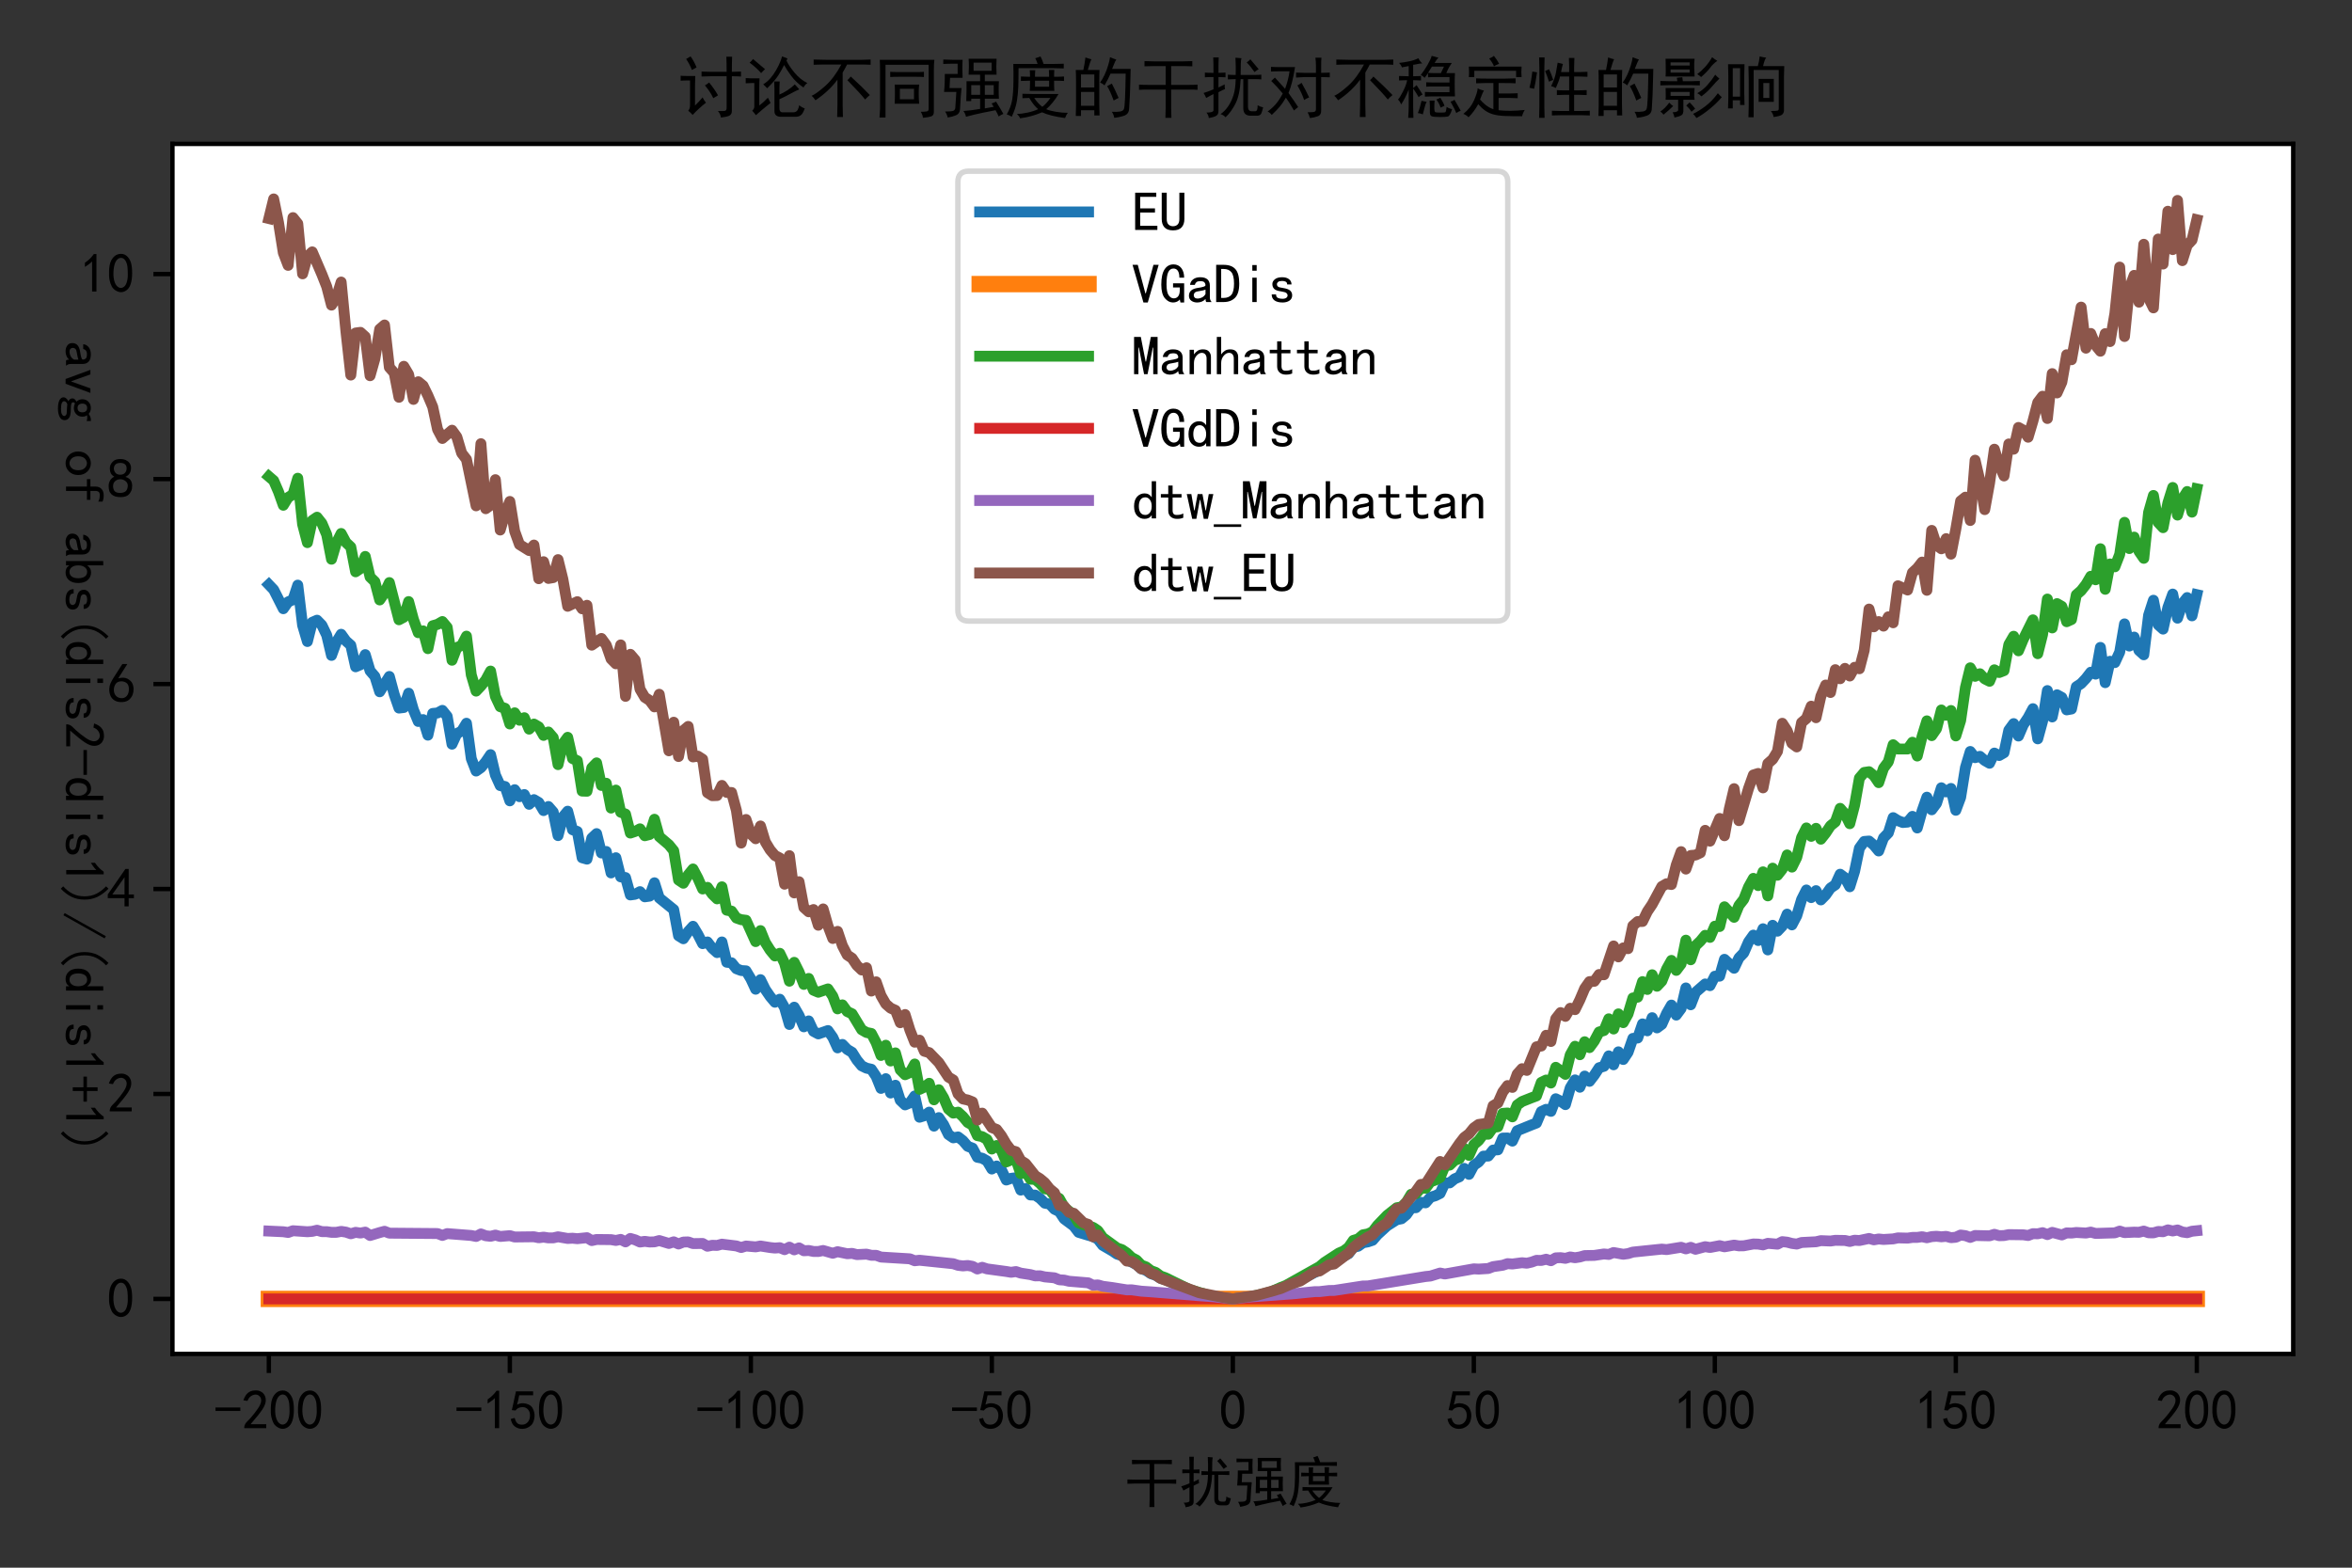 <?xml version="1.0" encoding="utf-8" standalone="no"?>
<!DOCTYPE svg PUBLIC "-//W3C//DTD SVG 1.1//EN"
  "http://www.w3.org/Graphics/SVG/1.1/DTD/svg11.dtd">
<svg xmlns:xlink="http://www.w3.org/1999/xlink" width="432pt" height="288pt" viewBox="0 0 432 288" xmlns="http://www.w3.org/2000/svg" version="1.1">
 <rect x="0" y="0" width="432" height="288" fill="#333333" stroke="none"/>
 <defs>
  <style type="text/css">*{stroke-linejoin: round; stroke-linecap: butt}</style>
 </defs>
 <g id="figure_1">
  <g id="patch_1">
   <path d="M 0 288 
L 432 288 
L 432 0 
L 0 0 
L 0 288 
z
" style="fill: none"/>
  </g>
  <g id="axes_1">
   <g id="patch_2">
    <path d="M 31.675 248.731 
L 421.2 248.731 
L 421.2 26.441 
L 31.675 26.441 
z
" style="fill: #ffffff"/>
   </g>
   <g id="matplotlib.axis_1">
    <g id="xtick_1">
     <g id="line2d_1">
      <defs>
       <path id="m0c773f954c" d="M 0 0 
L 0 3.5 
" style="stroke: #000000; stroke-width: 0.8"/>
      </defs>
      <g>
       <use xlink:href="#m0c773f954c" x="49.381" y="248.731" style="stroke: #000000; stroke-width: 0.8"/>
      </g>
     </g>
     <g id="text_1">
      <!-- -200 -->
      <g transform="translate(39.381 262.606)scale(0.1 -0.1)">
       <defs>
        <path id="SimHei-2d" d="M 2975 2125 
L 125 2125 
L 125 2525 
L 2975 2525 
L 2975 2125 
z
" transform="scale(0.016)"/>
        <path id="SimHei-32" d="M 300 250 
Q 325 625 650 925 
Q 975 1225 1475 1862 
Q 1975 2500 2125 2850 
Q 2275 3200 2237 3450 
Q 2200 3700 2000 3862 
Q 1800 4025 1537 4000 
Q 1275 3975 1037 3800 
Q 800 3625 675 3275 
L 200 3350 
Q 400 3925 712 4187 
Q 1025 4450 1450 4475 
Q 1700 4500 1900 4462 
Q 2100 4425 2312 4287 
Q 2525 4150 2662 3875 
Q 2800 3600 2762 3212 
Q 2725 2825 2375 2287 
Q 2025 1750 1025 600 
L 2825 600 
L 2825 150 
L 300 150 
L 300 250 
z
" transform="scale(0.016)"/>
        <path id="SimHei-30" d="M 225 2537 
Q 250 3200 412 3587 
Q 575 3975 875 4225 
Q 1175 4475 1612 4475 
Q 2050 4475 2375 4112 
Q 2700 3750 2800 3200 
Q 2900 2650 2862 1937 
Q 2825 1225 2612 775 
Q 2400 325 1975 150 
Q 1550 -25 1125 187 
Q 700 400 525 750 
Q 350 1100 275 1487 
Q 200 1875 225 2537 
z
M 750 2687 
Q 675 2000 800 1462 
Q 925 925 1212 700 
Q 1500 475 1800 612 
Q 2100 750 2237 1162 
Q 2375 1575 2375 2062 
Q 2375 2550 2337 2950 
Q 2300 3350 2112 3675 
Q 1925 4000 1612 4012 
Q 1300 4025 1062 3700 
Q 825 3375 750 2687 
z
" transform="scale(0.016)"/>
       </defs>
       <use xlink:href="#SimHei-2d"/>
       <use xlink:href="#SimHei-32" x="50"/>
       <use xlink:href="#SimHei-30" x="100"/>
       <use xlink:href="#SimHei-30" x="150"/>
      </g>
     </g>
    </g>
    <g id="xtick_2">
     <g id="line2d_2">
      <g>
       <use xlink:href="#m0c773f954c" x="93.645" y="248.731" style="stroke: #000000; stroke-width: 0.8"/>
      </g>
     </g>
     <g id="text_2">
      <!-- -150 -->
      <g transform="translate(83.645 262.606)scale(0.1 -0.1)">
       <defs>
        <path id="SimHei-31" d="M 1400 3600 
Q 1075 3275 575 2975 
L 575 3450 
Q 1200 3875 1600 4450 
L 1900 4450 
L 1900 150 
L 1400 150 
L 1400 3600 
z
" transform="scale(0.016)"/>
        <path id="SimHei-35" d="M 550 1325 
Q 725 650 1150 575 
Q 1575 500 1837 662 
Q 2100 825 2212 1087 
Q 2325 1350 2312 1675 
Q 2300 2000 2137 2225 
Q 1975 2450 1725 2525 
Q 1475 2600 1162 2525 
Q 850 2450 650 2175 
L 225 2225 
Q 275 2375 700 4375 
L 2675 4375 
L 2675 3925 
L 1075 3925 
Q 950 3250 825 2850 
Q 1200 3025 1525 3012 
Q 1850 3000 2150 2862 
Q 2450 2725 2587 2487 
Q 2725 2250 2787 2012 
Q 2850 1775 2837 1500 
Q 2825 1225 2725 937 
Q 2625 650 2425 462 
Q 2225 275 1937 162 
Q 1650 50 1275 75 
Q 900 100 562 350 
Q 225 600 100 1200 
L 550 1325 
z
" transform="scale(0.016)"/>
       </defs>
       <use xlink:href="#SimHei-2d"/>
       <use xlink:href="#SimHei-31" x="50"/>
       <use xlink:href="#SimHei-35" x="100"/>
       <use xlink:href="#SimHei-30" x="150"/>
      </g>
     </g>
    </g>
    <g id="xtick_3">
     <g id="line2d_3">
      <g>
       <use xlink:href="#m0c773f954c" x="137.909" y="248.731" style="stroke: #000000; stroke-width: 0.8"/>
      </g>
     </g>
     <g id="text_3">
      <!-- -100 -->
      <g transform="translate(127.909 262.606)scale(0.1 -0.1)">
       <use xlink:href="#SimHei-2d"/>
       <use xlink:href="#SimHei-31" x="50"/>
       <use xlink:href="#SimHei-30" x="100"/>
       <use xlink:href="#SimHei-30" x="150"/>
      </g>
     </g>
    </g>
    <g id="xtick_4">
     <g id="line2d_4">
      <g>
       <use xlink:href="#m0c773f954c" x="182.173" y="248.731" style="stroke: #000000; stroke-width: 0.8"/>
      </g>
     </g>
     <g id="text_4">
      <!-- -50 -->
      <g transform="translate(174.673 262.606)scale(0.1 -0.1)">
       <use xlink:href="#SimHei-2d"/>
       <use xlink:href="#SimHei-35" x="50"/>
       <use xlink:href="#SimHei-30" x="100"/>
      </g>
     </g>
    </g>
    <g id="xtick_5">
     <g id="line2d_5">
      <g>
       <use xlink:href="#m0c773f954c" x="226.438" y="248.731" style="stroke: #000000; stroke-width: 0.8"/>
      </g>
     </g>
     <g id="text_5">
      <!-- 0 -->
      <g transform="translate(223.938 262.606)scale(0.1 -0.1)">
       <use xlink:href="#SimHei-30"/>
      </g>
     </g>
    </g>
    <g id="xtick_6">
     <g id="line2d_6">
      <g>
       <use xlink:href="#m0c773f954c" x="270.702" y="248.731" style="stroke: #000000; stroke-width: 0.8"/>
      </g>
     </g>
     <g id="text_6">
      <!-- 50 -->
      <g transform="translate(265.702 262.606)scale(0.1 -0.1)">
       <use xlink:href="#SimHei-35"/>
       <use xlink:href="#SimHei-30" x="50"/>
      </g>
     </g>
    </g>
    <g id="xtick_7">
     <g id="line2d_7">
      <g>
       <use xlink:href="#m0c773f954c" x="314.966" y="248.731" style="stroke: #000000; stroke-width: 0.8"/>
      </g>
     </g>
     <g id="text_7">
      <!-- 100 -->
      <g transform="translate(307.466 262.606)scale(0.1 -0.1)">
       <use xlink:href="#SimHei-31"/>
       <use xlink:href="#SimHei-30" x="50"/>
       <use xlink:href="#SimHei-30" x="100"/>
      </g>
     </g>
    </g>
    <g id="xtick_8">
     <g id="line2d_8">
      <g>
       <use xlink:href="#m0c773f954c" x="359.23" y="248.731" style="stroke: #000000; stroke-width: 0.8"/>
      </g>
     </g>
     <g id="text_8">
      <!-- 150 -->
      <g transform="translate(351.73 262.606)scale(0.1 -0.1)">
       <use xlink:href="#SimHei-31"/>
       <use xlink:href="#SimHei-35" x="50"/>
       <use xlink:href="#SimHei-30" x="100"/>
      </g>
     </g>
    </g>
    <g id="xtick_9">
     <g id="line2d_9">
      <g>
       <use xlink:href="#m0c773f954c" x="403.494" y="248.731" style="stroke: #000000; stroke-width: 0.8"/>
      </g>
     </g>
     <g id="text_9">
      <!-- 200 -->
      <g transform="translate(395.994 262.606)scale(0.1 -0.1)">
       <use xlink:href="#SimHei-32"/>
       <use xlink:href="#SimHei-30" x="50"/>
       <use xlink:href="#SimHei-30" x="100"/>
      </g>
     </g>
    </g>
    <g id="text_10">
     <!-- 干扰强度 -->
     <g transform="translate(206.438 275.864)scale(0.1 -0.1)">
      <defs>
       <path id="SimHei-5e72" d="M 4625 4775 
Q 5050 4775 5500 4800 
L 5500 4300 
Q 5050 4325 4625 4325 
L 3475 4325 
L 3475 2525 
L 5225 2525 
Q 5700 2525 6000 2550 
L 6000 2050 
Q 5700 2075 5225 2075 
L 3475 2075 
L 3475 325 
Q 3475 -75 3500 -625 
L 2925 -625 
Q 2950 -100 2950 325 
L 2950 2075 
L 1225 2075 
Q 775 2075 400 2050 
L 400 2550 
Q 775 2525 1225 2525 
L 2950 2525 
L 2950 4325 
L 1925 4325 
Q 1450 4325 925 4300 
L 925 4800 
Q 1450 4775 1800 4775 
L 4625 4775 
z
" transform="scale(0.016)"/>
       <path id="SimHei-6270" d="M 4575 425 
Q 4575 0 4950 0 
L 5250 0 
Q 5400 0 5450 150 
Q 5500 300 5500 575 
Q 5750 425 6025 375 
Q 5950 50 5862 -175 
Q 5775 -400 5500 -425 
L 4825 -425 
Q 4125 -425 4125 300 
L 4125 3075 
L 3875 3075 
Q 3800 1550 3375 725 
Q 2950 -100 2425 -575 
Q 2275 -375 1950 -275 
Q 2375 25 2687 487 
Q 3000 950 3187 1537 
Q 3375 2125 3400 3075 
Q 3000 3075 2650 3050 
L 2650 3500 
Q 2975 3475 3400 3475 
Q 3425 4225 3375 5125 
Q 3700 5100 3950 5075 
Q 3900 4925 3887 4550 
Q 3875 4175 3875 3475 
L 5050 3475 
Q 5575 3475 5850 3500 
L 5850 3050 
Q 5550 3075 5100 3075 
L 4575 3075 
L 4575 425 
z
M 1775 5150 
Q 1750 4750 1750 3675 
Q 2000 3675 2425 3700 
L 2425 3250 
Q 2000 3275 1750 3275 
L 1750 2275 
Q 2025 2400 2350 2575 
Q 2325 2400 2375 2125 
Q 2175 2050 1750 1825 
L 1750 0 
Q 1750 -325 1512 -450 
Q 1275 -575 825 -650 
Q 800 -350 600 -125 
Q 1275 -125 1275 100 
L 1275 1650 
Q 850 1425 575 1275 
Q 475 1525 325 1750 
Q 675 1850 1275 2100 
L 1275 3275 
Q 725 3275 450 3250 
L 450 3700 
Q 800 3675 1275 3675 
Q 1275 4675 1250 5150 
L 1775 5150 
z
M 5200 3750 
Q 4825 4300 4450 4675 
Q 4650 4800 4800 4975 
Q 5175 4550 5600 4025 
Q 5450 3950 5200 3750 
z
" transform="scale(0.016)"/>
       <path id="SimHei-5f3a" d="M 2350 25 
Q 3100 75 3950 225 
L 3950 1200 
L 3100 1200 
L 3100 975 
L 2625 975 
Q 2650 1725 2650 2050 
L 2650 2875 
L 3950 2875 
L 3950 3500 
L 2850 3500 
Q 2875 3900 2875 4275 
Q 2875 4675 2850 5025 
L 5525 5025 
Q 5500 4675 5500 4275 
Q 5500 3900 5525 3500 
L 4400 3500 
L 4400 2875 
L 5750 2875 
Q 5725 2575 5725 2075 
Q 5725 1575 5750 1200 
L 4400 1200 
L 4400 275 
L 5250 425 
Q 5150 575 5050 750 
Q 5300 825 5475 925 
Q 5925 200 6175 -250 
Q 5925 -350 5725 -500 
Q 5625 -250 5425 100 
Q 5125 50 4225 -137 
Q 3325 -325 2600 -525 
Q 2525 -200 2350 25 
z
M 600 -25 
Q 1250 -25 1400 50 
Q 1550 125 1575 325 
L 1675 1850 
L 500 1850 
Q 550 2350 562 2762 
Q 575 3175 575 3575 
L 1800 3575 
L 1800 4550 
L 1275 4550 
Q 825 4550 425 4525 
L 425 4950 
Q 850 4925 1275 4925 
L 2275 4925 
Q 2250 4525 2250 4075 
Q 2250 3650 2275 3200 
L 1075 3200 
L 1025 2225 
L 2175 2225 
Q 2125 1775 2100 1425 
L 2025 150 
Q 1975 -250 1637 -387 
Q 1300 -525 850 -600 
Q 775 -275 600 -25 
z
M 5050 3875 
L 5050 4650 
L 3325 4650 
L 3325 3875 
L 5050 3875 
z
M 3950 1575 
L 3950 2500 
L 3100 2500 
L 3100 1575 
L 3950 1575 
z
M 5250 1575 
L 5250 2500 
L 4400 2500 
L 4400 1575 
L 5250 1575 
z
" transform="scale(0.016)"/>
       <path id="SimHei-5ea6" d="M 1750 1675 
Q 2450 1650 2875 1650 
L 5200 1650 
Q 4975 1250 4650 850 
Q 4325 450 4025 200 
Q 4350 50 4950 -50 
Q 5550 -150 6100 -150 
Q 5950 -300 5825 -650 
Q 5100 -550 4550 -412 
Q 4000 -275 3625 -100 
Q 3100 -325 2587 -462 
Q 2075 -600 1525 -675 
Q 1450 -475 1225 -250 
Q 1675 -250 2250 -125 
Q 2825 0 3250 200 
Q 2825 550 2400 1275 
L 1750 1250 
L 1750 1675 
z
M 2975 5075 
Q 3250 5150 3475 5250 
Q 3625 4975 3775 4525 
L 4700 4525 
Q 4975 4525 5700 4550 
L 5700 4100 
Q 5000 4125 4650 4125 
L 1375 4125 
Q 1375 3000 1350 2312 
Q 1325 1625 1212 950 
Q 1100 275 725 -525 
Q 500 -375 250 -300 
Q 650 400 762 1075 
Q 875 1750 887 2800 
Q 900 3850 875 4525 
L 3200 4525 
Q 3100 4850 2975 5075 
z
M 2475 3300 
Q 2475 3700 2450 3925 
L 2975 3925 
Q 2950 3725 2950 3300 
L 4300 3300 
Q 4300 3700 4275 3950 
L 4800 3950 
Q 4775 3650 4775 3300 
Q 5325 3300 5725 3325 
L 5725 2900 
Q 5350 2925 4775 2925 
Q 4775 2250 4800 1950 
L 2450 1950 
Q 2475 2350 2475 2925 
Q 2175 2925 1600 2900 
L 1600 3325 
Q 2175 3300 2475 3300 
z
M 4300 2350 
L 4300 2925 
L 2950 2925 
L 2950 2350 
L 4300 2350 
z
M 2875 1275 
Q 3200 775 3650 425 
Q 4025 700 4425 1275 
L 2900 1275 
L 2875 1275 
z
" transform="scale(0.016)"/>
      </defs>
      <use xlink:href="#SimHei-5e72"/>
      <use xlink:href="#SimHei-6270" x="100"/>
      <use xlink:href="#SimHei-5f3a" x="200"/>
      <use xlink:href="#SimHei-5ea6" x="300"/>
     </g>
    </g>
   </g>
   <g id="matplotlib.axis_2">
    <g id="ytick_1">
     <g id="line2d_10">
      <defs>
       <path id="meed87c6e4e" d="M 0 0 
L -3.5 0 
" style="stroke: #000000; stroke-width: 0.8"/>
      </defs>
      <g>
       <use xlink:href="#meed87c6e4e" x="31.675" y="238.627" style="stroke: #000000; stroke-width: 0.8"/>
      </g>
     </g>
     <g id="text_11">
      <!-- 0 -->
      <g transform="translate(19.675 242.065)scale(0.1 -0.1)">
       <use xlink:href="#SimHei-30"/>
      </g>
     </g>
    </g>
    <g id="ytick_2">
     <g id="line2d_11">
      <g>
       <use xlink:href="#meed87c6e4e" x="31.675" y="200.973" style="stroke: #000000; stroke-width: 0.8"/>
      </g>
     </g>
     <g id="text_12">
      <!-- 2 -->
      <g transform="translate(19.675 204.41)scale(0.1 -0.1)">
       <use xlink:href="#SimHei-32"/>
      </g>
     </g>
    </g>
    <g id="ytick_3">
     <g id="line2d_12">
      <g>
       <use xlink:href="#meed87c6e4e" x="31.675" y="163.318" style="stroke: #000000; stroke-width: 0.8"/>
      </g>
     </g>
     <g id="text_13">
      <!-- 4 -->
      <g transform="translate(19.675 166.756)scale(0.1 -0.1)">
       <defs>
        <path id="SimHei-34" d="M 2000 1100 
L 75 1100 
L 75 1525 
L 2100 4450 
L 2475 4450 
L 2475 1525 
L 3075 1525 
L 3075 1100 
L 2475 1100 
L 2475 150 
L 2000 150 
L 2000 1100 
z
M 2000 1525 
L 2000 3500 
L 600 1525 
L 2000 1525 
z
" transform="scale(0.016)"/>
       </defs>
       <use xlink:href="#SimHei-34"/>
      </g>
     </g>
    </g>
    <g id="ytick_4">
     <g id="line2d_13">
      <g>
       <use xlink:href="#meed87c6e4e" x="31.675" y="125.664" style="stroke: #000000; stroke-width: 0.8"/>
      </g>
     </g>
     <g id="text_14">
      <!-- 6 -->
      <g transform="translate(19.675 129.101)scale(0.1 -0.1)">
       <defs>
        <path id="SimHei-36" d="M 250 1612 
Q 275 1975 387 2225 
Q 500 2475 725 2850 
L 1750 4450 
L 2325 4450 
L 1275 2800 
Q 1950 2975 2350 2750 
Q 2750 2525 2887 2237 
Q 3025 1950 3037 1612 
Q 3050 1275 2937 950 
Q 2825 625 2537 362 
Q 2250 100 1737 75 
Q 1225 50 862 262 
Q 500 475 362 862 
Q 225 1250 250 1612 
z
M 1025 787 
Q 1250 550 1625 525 
Q 2000 500 2250 775 
Q 2500 1050 2500 1575 
Q 2500 2100 2187 2300 
Q 1875 2500 1487 2450 
Q 1100 2400 925 2075 
Q 750 1750 775 1387 
Q 800 1025 1025 787 
z
" transform="scale(0.016)"/>
       </defs>
       <use xlink:href="#SimHei-36"/>
      </g>
     </g>
    </g>
    <g id="ytick_5">
     <g id="line2d_14">
      <g>
       <use xlink:href="#meed87c6e4e" x="31.675" y="88.01" style="stroke: #000000; stroke-width: 0.8"/>
      </g>
     </g>
     <g id="text_15">
      <!-- 8 -->
      <g transform="translate(19.675 91.447)scale(0.1 -0.1)">
       <defs>
        <path id="SimHei-38" d="M 175 1375 
Q 175 1675 325 1962 
Q 475 2250 825 2425 
Q 525 2600 425 2812 
Q 325 3025 312 3300 
Q 300 3575 387 3775 
Q 475 3975 650 4150 
Q 825 4325 1037 4387 
Q 1250 4450 1500 4450 
Q 1750 4450 1950 4400 
Q 2150 4350 2375 4187 
Q 2600 4025 2700 3725 
Q 2800 3425 2687 3025 
Q 2575 2625 2100 2400 
Q 2525 2275 2700 2012 
Q 2875 1750 2875 1375 
Q 2875 1000 2762 775 
Q 2650 550 2512 400 
Q 2375 250 2137 162 
Q 1900 75 1537 75 
Q 1175 75 912 162 
Q 650 250 475 425 
Q 300 600 237 837 
Q 175 1075 175 1375 
z
M 687 1400 
Q 675 1100 787 875 
Q 900 650 1200 587 
Q 1500 525 1825 600 
Q 2150 675 2275 950 
Q 2400 1225 2362 1500 
Q 2325 1775 2050 1962 
Q 1775 2150 1450 2125 
Q 1125 2100 912 1900 
Q 700 1700 687 1400 
z
M 775 3350 
Q 775 3100 950 2875 
Q 1125 2650 1500 2650 
Q 1875 2650 2062 2875 
Q 2250 3100 2237 3412 
Q 2225 3725 2012 3875 
Q 1800 4025 1437 4000 
Q 1075 3975 925 3787 
Q 775 3600 775 3350 
z
" transform="scale(0.016)"/>
       </defs>
       <use xlink:href="#SimHei-38"/>
      </g>
     </g>
    </g>
    <g id="ytick_6">
     <g id="line2d_15">
      <g>
       <use xlink:href="#meed87c6e4e" x="31.675" y="50.355" style="stroke: #000000; stroke-width: 0.8"/>
      </g>
     </g>
     <g id="text_16">
      <!-- 10 -->
      <g transform="translate(14.675 53.793)scale(0.1 -0.1)">
       <use xlink:href="#SimHei-31"/>
       <use xlink:href="#SimHei-30" x="50"/>
      </g>
     </g>
    </g>
    <g id="text_17">
     <!-- avg of abs(dis2-dis1)/(dis1+1) -->
     <g transform="translate(11.925 62.586)rotate(-270)scale(0.1 -0.1)">
      <defs>
       <path id="SimHei-61" d="M 2875 125 
L 2275 125 
Q 2225 175 2200 262 
Q 2175 350 2175 475 
Q 2000 275 1750 175 
Q 1500 75 1225 75 
Q 825 75 550 275 
Q 275 475 275 850 
Q 275 1225 525 1450 
Q 775 1675 1300 1750 
Q 1650 1800 1912 1875 
Q 2175 1950 2175 2075 
Q 2175 2225 2062 2375 
Q 1950 2525 1575 2525 
Q 1275 2525 1137 2412 
Q 1000 2300 950 2100 
L 400 2100 
Q 450 2500 762 2737 
Q 1075 2975 1575 2975 
Q 2125 2975 2400 2725 
Q 2675 2475 2675 2025 
L 2675 650 
Q 2675 500 2725 375 
Q 2775 250 2875 125 
z
M 2175 1050 
L 2175 1550 
Q 2025 1500 1887 1462 
Q 1750 1425 1425 1375 
Q 1050 1325 937 1200 
Q 825 1075 825 900 
Q 825 750 937 637 
Q 1050 525 1275 525 
Q 1500 525 1762 650 
Q 2025 775 2175 1050 
z
" transform="scale(0.016)"/>
       <path id="SimHei-76" d="M 2875 2925 
L 1825 75 
L 1275 75 
L 225 2925 
L 750 2925 
L 1525 750 
L 1575 750 
L 2350 2925 
L 2875 2925 
z
" transform="scale(0.016)"/>
       <path id="SimHei-67" d="M 2975 2500 
Q 2800 2550 2637 2562 
Q 2475 2575 2300 2525 
Q 2375 2450 2425 2337 
Q 2475 2225 2475 2000 
Q 2475 1575 2187 1300 
Q 1900 1025 1475 1025 
Q 1375 1025 1212 1062 
Q 1050 1100 950 1150 
Q 875 1100 850 1050 
Q 825 1000 825 925 
Q 825 800 1000 737 
Q 1175 675 1625 675 
Q 2350 675 2612 475 
Q 2875 275 2875 -25 
Q 2875 -425 2487 -612 
Q 2100 -800 1575 -800 
Q 900 -800 575 -625 
Q 250 -450 250 -150 
Q 250 0 375 150 
Q 500 300 700 400 
Q 550 475 462 587 
Q 375 700 375 875 
Q 375 1025 487 1137 
Q 600 1250 750 1325 
Q 625 1450 550 1625 
Q 475 1800 475 2000 
Q 475 2425 762 2700 
Q 1050 2975 1475 2975 
Q 1700 2975 1862 2912 
Q 2025 2850 2150 2725 
Q 2350 2875 2550 2937 
Q 2750 3000 2975 2975 
L 2975 2500 
z
M 1975 2000 
Q 1975 2250 1850 2400 
Q 1725 2550 1475 2550 
Q 1225 2550 1100 2400 
Q 975 2250 975 2000 
Q 975 1750 1100 1600 
Q 1225 1450 1475 1450 
Q 1725 1450 1850 1600 
Q 1975 1750 1975 2000 
z
M 2400 -75 
Q 2400 25 2287 125 
Q 2175 225 1725 225 
Q 1625 225 1450 237 
Q 1275 250 1050 275 
Q 850 200 775 100 
Q 700 0 700 -100 
Q 700 -250 900 -350 
Q 1100 -450 1600 -450 
Q 2025 -450 2212 -337 
Q 2400 -225 2400 -75 
z
" transform="scale(0.016)"/>
       <path id="SimHei-20" transform="scale(0.016)"/>
       <path id="SimHei-6f" d="M 2925 1525 
Q 2925 875 2525 475 
Q 2125 75 1575 75 
Q 1025 75 625 475 
Q 225 875 225 1525 
Q 225 2175 625 2575 
Q 1025 2975 1575 2975 
Q 2125 2975 2525 2575 
Q 2925 2175 2925 1525 
z
M 2375 1525 
Q 2375 2025 2125 2275 
Q 1875 2525 1575 2525 
Q 1275 2525 1025 2275 
Q 775 2025 775 1525 
Q 775 1025 1025 775 
Q 1275 525 1575 525 
Q 1875 525 2125 775 
Q 2375 1025 2375 1525 
z
" transform="scale(0.016)"/>
       <path id="SimHei-66" d="M 2850 3825 
Q 2725 3900 2550 3950 
Q 2375 4000 2100 4000 
Q 1825 4000 1725 3862 
Q 1625 3725 1625 3525 
L 1625 2925 
L 2650 2925 
L 2650 2525 
L 1625 2525 
L 1625 125 
L 1125 125 
L 1125 2525 
L 275 2525 
L 275 2925 
L 1125 2925 
L 1125 3500 
Q 1125 3950 1400 4200 
Q 1675 4450 2125 4450 
Q 2400 4450 2562 4412 
Q 2725 4375 2850 4325 
L 2850 3825 
z
" transform="scale(0.016)"/>
       <path id="SimHei-62" d="M 2825 1525 
Q 2825 800 2475 437 
Q 2125 75 1625 75 
Q 1350 75 1150 175 
Q 950 275 800 500 
L 800 125 
L 300 125 
L 300 4400 
L 800 4400 
L 800 2550 
Q 950 2775 1150 2887 
Q 1350 3000 1625 3000 
Q 2125 3000 2475 2625 
Q 2825 2250 2825 1525 
z
M 2275 1525 
Q 2275 2000 2087 2275 
Q 1900 2550 1525 2550 
Q 1225 2550 1012 2275 
Q 800 2000 800 1525 
Q 800 1050 1012 787 
Q 1225 525 1525 525 
Q 1900 525 2087 787 
Q 2275 1050 2275 1525 
z
" transform="scale(0.016)"/>
       <path id="SimHei-73" d="M 2750 900 
Q 2750 500 2437 287 
Q 2125 75 1650 75 
Q 1050 75 725 312 
Q 400 550 400 1000 
L 900 1000 
Q 900 700 1112 600 
Q 1325 500 1625 500 
Q 1925 500 2075 612 
Q 2225 725 2225 900 
Q 2225 1025 2100 1150 
Q 1975 1275 1475 1350 
Q 900 1425 687 1637 
Q 475 1850 475 2200 
Q 475 2500 762 2737 
Q 1050 2975 1600 2975 
Q 2100 2975 2387 2750 
Q 2675 2525 2675 2150 
L 2175 2150 
Q 2175 2375 2012 2462 
Q 1850 2550 1600 2550 
Q 1275 2550 1137 2437 
Q 1000 2325 1000 2175 
Q 1000 2000 1125 1900 
Q 1250 1800 1650 1750 
Q 2300 1650 2525 1437 
Q 2750 1225 2750 900 
z
" transform="scale(0.016)"/>
       <path id="SimHei-28" d="M 2975 -200 
L 2700 -475 
Q 2075 125 1762 775 
Q 1450 1425 1450 2250 
Q 1450 3075 1762 3725 
Q 2075 4375 2700 5000 
L 2975 4725 
Q 2400 4175 2112 3587 
Q 1825 3000 1825 2250 
Q 1825 1500 2112 912 
Q 2400 325 2975 -200 
z
" transform="scale(0.016)"/>
       <path id="SimHei-64" d="M 2750 125 
L 2250 125 
L 2250 500 
Q 2100 275 1900 175 
Q 1700 75 1425 75 
Q 925 75 575 437 
Q 225 800 225 1525 
Q 225 2250 575 2625 
Q 925 3000 1425 3000 
Q 1700 3000 1900 2887 
Q 2100 2775 2250 2550 
L 2250 4400 
L 2750 4400 
L 2750 125 
z
M 2250 1525 
Q 2250 2000 2037 2275 
Q 1825 2550 1525 2550 
Q 1150 2550 962 2275 
Q 775 2000 775 1525 
Q 775 1050 962 787 
Q 1150 525 1525 525 
Q 1825 525 2037 787 
Q 2250 1050 2250 1525 
z
" transform="scale(0.016)"/>
       <path id="SimHei-69" d="M 1800 3725 
L 1300 3725 
L 1300 4375 
L 1800 4375 
L 1800 3725 
z
M 1800 125 
L 1300 125 
L 1300 2925 
L 1800 2925 
L 1800 125 
z
" transform="scale(0.016)"/>
       <path id="SimHei-29" d="M 1675 2250 
Q 1675 1425 1362 775 
Q 1050 125 425 -475 
L 150 -200 
Q 725 325 1012 912 
Q 1300 1500 1300 2250 
Q 1300 3000 1012 3587 
Q 725 4175 150 4725 
L 425 5000 
Q 1050 4375 1362 3725 
Q 1675 3075 1675 2250 
z
" transform="scale(0.016)"/>
       <path id="SimHei-2f" d="M 3000 4550 
L 350 -175 
L 100 -25 
L 2750 4700 
L 3000 4550 
z
" transform="scale(0.016)"/>
       <path id="SimHei-2b" d="M 3000 2125 
L 1775 2125 
L 1775 900 
L 1350 900 
L 1350 2125 
L 125 2125 
L 125 2525 
L 1350 2525 
L 1350 3750 
L 1775 3750 
L 1775 2525 
L 3000 2525 
L 3000 2125 
z
" transform="scale(0.016)"/>
      </defs>
      <use xlink:href="#SimHei-61"/>
      <use xlink:href="#SimHei-76" x="50"/>
      <use xlink:href="#SimHei-67" x="100"/>
      <use xlink:href="#SimHei-20" x="150"/>
      <use xlink:href="#SimHei-6f" x="200"/>
      <use xlink:href="#SimHei-66" x="250"/>
      <use xlink:href="#SimHei-20" x="300"/>
      <use xlink:href="#SimHei-61" x="350"/>
      <use xlink:href="#SimHei-62" x="400"/>
      <use xlink:href="#SimHei-73" x="450"/>
      <use xlink:href="#SimHei-28" x="500"/>
      <use xlink:href="#SimHei-64" x="550"/>
      <use xlink:href="#SimHei-69" x="600"/>
      <use xlink:href="#SimHei-73" x="650"/>
      <use xlink:href="#SimHei-32" x="700"/>
      <use xlink:href="#SimHei-2d" x="750"/>
      <use xlink:href="#SimHei-64" x="800"/>
      <use xlink:href="#SimHei-69" x="850"/>
      <use xlink:href="#SimHei-73" x="900"/>
      <use xlink:href="#SimHei-31" x="950"/>
      <use xlink:href="#SimHei-29" x="1000"/>
      <use xlink:href="#SimHei-2f" x="1050"/>
      <use xlink:href="#SimHei-28" x="1100"/>
      <use xlink:href="#SimHei-64" x="1150"/>
      <use xlink:href="#SimHei-69" x="1200"/>
      <use xlink:href="#SimHei-73" x="1250"/>
      <use xlink:href="#SimHei-31" x="1300"/>
      <use xlink:href="#SimHei-2b" x="1350"/>
      <use xlink:href="#SimHei-31" x="1400"/>
      <use xlink:href="#SimHei-29" x="1450"/>
     </g>
    </g>
   </g>
   <g id="line2d_16">
    <path d="M 49.381 107.404 
L 50.266 108.331 
L 52.037 111.828 
L 52.922 110.568 
L 53.807 110.183 
L 54.692 107.495 
L 55.578 114.859 
L 56.463 117.853 
L 57.348 114.324 
L 58.234 113.937 
L 59.119 114.843 
L 60.004 116.678 
L 60.889 120.406 
L 61.775 117.97 
L 62.66 116.523 
L 63.545 117.754 
L 64.431 118.534 
L 65.316 122.495 
L 66.201 122.116 
L 67.086 120.26 
L 67.972 123.233 
L 68.857 124.263 
L 69.742 127.087 
L 71.513 124.271 
L 72.398 127.548 
L 73.283 130.078 
L 74.169 129.975 
L 75.054 127.343 
L 75.939 130.405 
L 76.824 132.541 
L 77.71 132.195 
L 78.595 135.057 
L 79.48 131.064 
L 80.366 130.979 
L 81.251 130.501 
L 82.136 131.598 
L 83.021 136.713 
L 83.907 134.777 
L 84.792 134.308 
L 85.677 132.867 
L 86.563 139.372 
L 87.448 141.649 
L 88.333 141.024 
L 89.218 139.946 
L 90.104 138.638 
L 90.989 142.363 
L 91.874 144.322 
L 92.76 144.49 
L 93.645 147.124 
L 94.53 145.074 
L 95.415 146.361 
L 96.301 145.963 
L 97.186 147.758 
L 98.071 146.901 
L 98.957 147.43 
L 99.842 148.912 
L 100.727 148.16 
L 101.612 149.183 
L 102.498 153.507 
L 103.383 150.09 
L 104.268 149.025 
L 105.154 152.431 
L 106.039 152.752 
L 106.924 157.579 
L 107.809 157.829 
L 108.695 153.969 
L 109.58 153.143 
L 110.465 156.702 
L 111.351 156.422 
L 112.236 160.368 
L 113.121 157.571 
L 114.006 161.092 
L 114.892 161.218 
L 115.777 164.412 
L 116.662 164.286 
L 117.548 163.804 
L 118.433 164.754 
L 119.318 164.63 
L 120.203 162.177 
L 121.089 164.957 
L 123.745 167.107 
L 124.63 171.907 
L 125.515 172.457 
L 126.4 171.147 
L 127.286 170.167 
L 128.171 171.636 
L 129.056 173.36 
L 129.942 173.046 
L 130.827 174.205 
L 131.712 175.003 
L 132.597 173.044 
L 133.483 176.77 
L 134.368 176.875 
L 135.253 177.963 
L 136.139 178.298 
L 137.024 178.353 
L 137.909 179.828 
L 138.794 181.73 
L 139.68 179.973 
L 140.565 181.772 
L 141.45 183.06 
L 142.336 184.12 
L 143.221 183.565 
L 144.106 185.104 
L 144.991 188.208 
L 145.877 185.026 
L 146.762 186.556 
L 147.647 188.638 
L 148.532 187.551 
L 149.418 189.464 
L 150.303 189.938 
L 152.074 189.322 
L 152.959 190.575 
L 153.844 192.506 
L 154.729 191.872 
L 155.615 192.793 
L 156.5 193.319 
L 157.385 194.728 
L 158.271 195.805 
L 159.156 196.232 
L 160.041 196.429 
L 160.926 197.752 
L 161.812 199.951 
L 162.697 198.162 
L 163.582 200.798 
L 164.468 199.369 
L 165.353 202.129 
L 166.238 202.977 
L 167.123 202.604 
L 168.009 201.338 
L 168.894 205.246 
L 169.779 204.972 
L 170.665 204.309 
L 171.55 206.882 
L 172.435 205.313 
L 173.32 206.616 
L 174.206 208.423 
L 175.091 209.034 
L 175.976 208.867 
L 176.862 209.554 
L 177.747 210.586 
L 178.632 210.927 
L 179.517 212.602 
L 180.403 212.772 
L 181.288 213.276 
L 182.173 214.761 
L 183.059 214.203 
L 183.944 214.927 
L 184.829 216.783 
L 185.714 216.469 
L 186.6 216.363 
L 187.485 218.635 
L 188.37 218.34 
L 189.256 219.524 
L 190.141 219.552 
L 191.026 220.156 
L 191.911 221.039 
L 192.797 221.193 
L 193.682 222.148 
L 194.567 222.573 
L 195.453 223.919 
L 197.223 225.231 
L 198.108 226.39 
L 199.879 226.93 
L 200.764 227.175 
L 201.65 227.639 
L 202.535 228.779 
L 204.305 229.81 
L 205.191 230.408 
L 206.076 230.671 
L 206.961 231.162 
L 207.847 231.858 
L 208.732 232.301 
L 209.617 233.074 
L 210.502 233.386 
L 211.388 233.981 
L 212.273 234.276 
L 213.158 234.834 
L 214.044 235.106 
L 218.47 237.06 
L 222.896 238.257 
L 225.552 238.568 
L 226.438 238.627 
L 229.093 238.395 
L 232.634 237.67 
L 234.405 237.016 
L 236.176 236.411 
L 242.373 233.311 
L 243.258 232.649 
L 247.684 230.322 
L 248.57 229.155 
L 249.455 228.945 
L 250.34 228.311 
L 251.225 228.149 
L 252.111 227.852 
L 252.996 226.825 
L 254.767 225.199 
L 256.537 224.074 
L 257.422 223.899 
L 258.308 223.161 
L 259.193 221.913 
L 260.078 221.864 
L 260.964 220.876 
L 261.849 220.97 
L 262.734 219.942 
L 263.619 219.681 
L 264.505 219.242 
L 265.39 217.328 
L 266.275 217.307 
L 267.161 216.576 
L 268.046 216.198 
L 268.931 214.642 
L 269.816 215.74 
L 270.702 214.082 
L 271.587 213.468 
L 272.472 212.389 
L 273.358 212.379 
L 274.243 211.278 
L 275.128 211.234 
L 276.013 209.08 
L 276.899 209.061 
L 277.784 209.634 
L 278.669 207.728 
L 281.325 206.648 
L 282.21 206.308 
L 283.096 204.211 
L 283.981 203.795 
L 284.866 204.167 
L 285.752 201.852 
L 286.637 202.292 
L 287.522 202.93 
L 288.407 199.857 
L 289.293 198.386 
L 290.178 199.735 
L 291.063 197.683 
L 291.949 198.653 
L 292.834 197.507 
L 293.719 196.151 
L 294.604 195.891 
L 295.49 193.973 
L 296.375 195.613 
L 297.26 193.232 
L 298.146 194.641 
L 299.031 193.309 
L 299.916 190.765 
L 300.801 190.693 
L 301.687 188.098 
L 302.572 189.371 
L 303.457 186.959 
L 304.342 188.835 
L 305.228 188.174 
L 306.113 186.177 
L 306.998 184.642 
L 307.884 186.484 
L 308.769 185.287 
L 309.654 181.496 
L 310.539 184.586 
L 311.425 182.307 
L 313.195 180.764 
L 314.081 181.075 
L 314.966 179.341 
L 315.851 179.331 
L 316.736 176.236 
L 318.507 177.876 
L 319.392 175.989 
L 320.278 175.065 
L 321.163 173.031 
L 322.048 171.79 
L 322.933 172.787 
L 323.819 170.622 
L 324.704 174.509 
L 325.589 169.986 
L 326.475 171.066 
L 327.36 170.129 
L 328.245 167.935 
L 329.13 169.912 
L 330.016 168.227 
L 330.901 165.253 
L 331.786 163.498 
L 332.672 164.899 
L 333.557 163.62 
L 334.442 165.323 
L 335.327 164.413 
L 336.213 163.146 
L 337.098 162.549 
L 337.983 160.602 
L 338.869 161.261 
L 339.754 162.905 
L 340.639 160.071 
L 341.524 155.81 
L 342.41 154.581 
L 343.295 154.508 
L 344.18 155.267 
L 345.066 156.334 
L 345.951 153.934 
L 346.836 153.011 
L 347.721 150.21 
L 348.607 150.76 
L 349.492 151.102 
L 350.377 151.028 
L 351.263 149.974 
L 352.148 152.109 
L 353.033 148.98 
L 353.918 146.448 
L 354.804 148.768 
L 355.689 147.583 
L 356.574 144.725 
L 357.46 145.478 
L 358.345 144.844 
L 359.23 148.858 
L 360.115 146.492 
L 361.001 141.004 
L 361.886 138.054 
L 362.771 139.189 
L 363.657 138.944 
L 364.542 139.711 
L 365.427 140.216 
L 366.312 138.348 
L 367.198 138.795 
L 368.083 138.284 
L 368.968 134.144 
L 369.854 132.933 
L 370.739 135.218 
L 371.624 133.165 
L 372.509 131.843 
L 373.395 130.19 
L 374.28 135.734 
L 375.165 132.491 
L 376.051 126.865 
L 376.936 131.713 
L 377.821 127.64 
L 378.706 128.13 
L 379.592 130.41 
L 380.477 130.252 
L 381.362 126.164 
L 382.248 125.578 
L 383.133 124.641 
L 384.018 123.492 
L 384.903 123.847 
L 385.789 118.932 
L 386.674 125.412 
L 387.559 121.482 
L 388.444 121.726 
L 389.33 119.801 
L 390.215 114.612 
L 391.1 118.684 
L 391.986 117.034 
L 392.871 119.491 
L 393.756 120.291 
L 394.641 113.022 
L 395.527 110.271 
L 396.412 114.782 
L 397.297 115.573 
L 398.183 111.602 
L 399.068 109.137 
L 399.953 113.565 
L 400.838 110.903 
L 401.724 109.779 
L 402.609 113.137 
L 403.494 109.243 
L 403.494 109.243 
" clip-path="url(#pdcc9b2a46c)" style="fill: none; stroke: #1f77b4; stroke-width: 2; stroke-linecap: square"/>
   </g>
   <g id="line2d_17">
    <path d="M 49.381 238.627 
L 403.494 238.627 
L 403.494 238.627 
" clip-path="url(#pdcc9b2a46c)" style="fill: none; stroke: #ff7f0e; stroke-width: 3; stroke-linecap: square"/>
   </g>
   <g id="line2d_18">
    <path d="M 49.381 87.537 
L 50.266 88.296 
L 51.151 90.341 
L 52.037 92.82 
L 52.922 91.387 
L 53.807 90.837 
L 54.692 87.856 
L 55.578 96.31 
L 56.463 99.686 
L 57.348 95.619 
L 58.234 95.014 
L 59.119 96.128 
L 60.004 98.21 
L 60.889 102.735 
L 61.775 99.765 
L 62.66 98.005 
L 63.545 99.656 
L 64.431 100.487 
L 65.316 105.046 
L 66.201 104.445 
L 67.086 102.223 
L 67.972 105.999 
L 68.857 106.863 
L 69.742 110.216 
L 70.627 108.925 
L 71.513 107.026 
L 73.283 113.858 
L 74.169 113.386 
L 75.054 110.515 
L 75.939 113.797 
L 76.824 116.237 
L 77.71 115.894 
L 78.595 119.164 
L 79.48 114.953 
L 80.366 114.699 
L 81.251 114.185 
L 82.136 115.243 
L 83.021 121.294 
L 83.907 118.972 
L 84.792 118.577 
L 85.677 116.867 
L 86.563 123.985 
L 87.448 126.964 
L 88.333 126.029 
L 89.218 124.916 
L 90.104 123.281 
L 90.989 127.93 
L 91.874 129.826 
L 92.76 130.121 
L 93.645 133.003 
L 94.53 130.949 
L 95.415 132.319 
L 96.301 131.849 
L 97.186 133.95 
L 98.071 133.017 
L 98.957 133.537 
L 99.842 135.099 
L 100.727 134.473 
L 101.612 135.507 
L 102.498 140.47 
L 103.383 136.65 
L 104.268 135.45 
L 105.154 139.347 
L 106.039 139.757 
L 106.924 145.327 
L 107.809 145.358 
L 108.695 141.057 
L 109.58 140.148 
L 110.465 144.295 
L 111.351 143.887 
L 112.236 148.451 
L 113.121 145.148 
L 114.006 149.214 
L 114.892 149.554 
L 115.777 153.042 
L 116.662 152.745 
L 117.548 152.262 
L 118.433 153.533 
L 119.318 153.305 
L 120.203 150.507 
L 121.089 153.686 
L 122.859 155.195 
L 123.745 156.288 
L 124.63 161.666 
L 125.515 162.259 
L 126.4 160.729 
L 127.286 159.638 
L 128.171 161.307 
L 129.056 163.316 
L 129.942 163.013 
L 130.827 164.259 
L 131.712 165.13 
L 132.597 162.915 
L 133.483 167.21 
L 134.368 167.38 
L 135.253 168.646 
L 136.139 168.955 
L 137.024 169.063 
L 138.794 172.984 
L 139.68 170.962 
L 140.565 173.141 
L 141.45 174.547 
L 142.336 175.622 
L 143.221 175.128 
L 144.106 176.952 
L 144.991 180.255 
L 145.877 176.79 
L 146.762 178.565 
L 147.647 180.846 
L 148.532 179.746 
L 149.418 181.913 
L 150.303 182.283 
L 152.074 181.673 
L 152.959 183.009 
L 153.844 185.338 
L 154.729 184.607 
L 155.615 185.829 
L 156.5 186.239 
L 158.271 189.171 
L 159.156 189.679 
L 160.041 189.855 
L 160.926 191.544 
L 161.812 193.898 
L 162.697 192.018 
L 163.582 194.915 
L 164.468 193.424 
L 165.353 196.543 
L 166.238 197.436 
L 167.123 197.043 
L 168.009 195.468 
L 168.894 200.13 
L 169.779 199.707 
L 170.665 199.008 
L 171.55 202.049 
L 172.435 200.196 
L 173.32 201.679 
L 174.206 203.748 
L 175.091 204.49 
L 175.976 204.316 
L 176.862 205.132 
L 177.747 206.205 
L 178.632 206.698 
L 179.517 208.623 
L 180.403 208.809 
L 181.288 209.332 
L 182.173 211.089 
L 183.059 210.444 
L 183.944 211.356 
L 184.829 213.459 
L 185.714 213.086 
L 186.6 212.996 
L 187.485 215.618 
L 188.37 215.226 
L 189.256 216.635 
L 190.141 216.66 
L 191.026 217.411 
L 191.911 218.379 
L 192.797 218.554 
L 193.682 219.694 
L 194.567 220.178 
L 195.453 221.765 
L 197.223 223.223 
L 198.108 224.65 
L 198.994 224.992 
L 200.764 225.483 
L 201.65 226.081 
L 202.535 227.345 
L 205.191 229.277 
L 206.076 229.573 
L 206.961 230.18 
L 207.847 231.017 
L 208.732 231.482 
L 209.617 232.407 
L 210.502 232.742 
L 211.388 233.43 
L 212.273 233.752 
L 213.158 234.412 
L 214.044 234.725 
L 218.47 236.9 
L 222.896 238.217 
L 225.552 238.55 
L 226.438 238.627 
L 229.093 238.348 
L 231.749 237.772 
L 233.52 237.286 
L 235.29 236.501 
L 236.176 236.16 
L 242.373 232.687 
L 243.258 231.937 
L 245.914 230.205 
L 246.799 229.825 
L 247.684 229.161 
L 248.57 227.873 
L 249.455 227.607 
L 250.34 226.85 
L 251.225 226.69 
L 252.111 226.289 
L 252.996 225.123 
L 254.767 223.277 
L 256.537 221.882 
L 257.422 221.733 
L 258.308 220.872 
L 259.193 219.406 
L 260.078 219.3 
L 260.964 218.292 
L 261.849 218.286 
L 262.734 217.122 
L 263.619 216.794 
L 264.505 216.326 
L 265.39 214.185 
L 266.275 214.035 
L 267.161 213.176 
L 268.046 212.855 
L 268.931 210.985 
L 269.816 212.255 
L 270.702 210.282 
L 271.587 209.527 
L 272.472 208.349 
L 273.358 208.364 
L 274.243 207.109 
L 275.128 206.992 
L 276.013 204.537 
L 276.899 204.469 
L 277.784 205.177 
L 278.669 203 
L 279.555 202.365 
L 281.325 201.661 
L 282.21 201.334 
L 283.096 198.847 
L 283.981 198.417 
L 284.866 198.964 
L 285.752 196.072 
L 287.522 197.368 
L 288.407 193.792 
L 289.293 192.206 
L 290.178 193.764 
L 291.063 191.38 
L 291.949 192.454 
L 292.834 191.24 
L 293.719 189.586 
L 294.604 189.321 
L 295.49 187.165 
L 296.375 189.038 
L 297.26 186.258 
L 298.146 187.871 
L 299.031 186.277 
L 299.916 183.341 
L 300.801 183.187 
L 301.687 180.333 
L 302.572 181.775 
L 303.457 179.072 
L 304.342 181.184 
L 305.228 180.242 
L 306.113 178.015 
L 306.998 176.437 
L 307.884 178.271 
L 308.769 177.093 
L 309.654 172.718 
L 310.539 176.319 
L 311.425 173.739 
L 312.31 172.896 
L 313.195 171.825 
L 314.081 172.208 
L 314.966 170.151 
L 315.851 170.21 
L 316.736 166.586 
L 318.507 168.519 
L 319.392 166.351 
L 320.278 165.21 
L 321.163 162.956 
L 322.048 161.364 
L 322.933 162.697 
L 323.819 160.165 
L 324.704 164.579 
L 325.589 159.488 
L 326.475 160.793 
L 327.36 159.673 
L 328.245 157.061 
L 329.13 159.297 
L 330.016 157.506 
L 330.901 153.866 
L 331.786 152.098 
L 332.672 153.644 
L 333.557 152.169 
L 334.442 154.169 
L 335.327 153.05 
L 336.213 151.709 
L 337.098 150.995 
L 337.983 148.501 
L 338.869 149.523 
L 339.754 151.322 
L 340.639 147.933 
L 341.524 142.941 
L 342.41 141.905 
L 343.295 141.77 
L 344.18 142.484 
L 345.066 143.782 
L 345.951 141.135 
L 346.836 139.948 
L 347.721 136.815 
L 348.607 137.602 
L 350.377 137.596 
L 351.263 136.356 
L 352.148 138.89 
L 353.033 135.295 
L 353.918 132.427 
L 354.804 135.143 
L 355.689 133.866 
L 356.574 130.429 
L 357.46 131.398 
L 358.345 130.528 
L 359.23 135.197 
L 360.115 132.371 
L 361.001 126.297 
L 361.886 122.683 
L 362.771 124.246 
L 363.657 123.773 
L 364.542 124.713 
L 365.427 125.157 
L 366.312 123.049 
L 367.198 123.548 
L 368.083 123.202 
L 368.968 118.412 
L 369.854 116.886 
L 370.739 119.56 
L 371.624 117.44 
L 373.395 113.87 
L 374.28 120.089 
L 375.165 116.56 
L 376.051 110.051 
L 376.936 115.356 
L 377.821 110.889 
L 378.706 111.402 
L 379.592 114.212 
L 380.477 113.813 
L 381.362 109.282 
L 382.248 108.506 
L 383.133 107.38 
L 384.018 105.867 
L 384.903 106.509 
L 385.789 100.81 
L 386.674 108.259 
L 387.559 103.601 
L 388.444 104.129 
L 389.33 101.848 
L 390.215 95.957 
L 391.1 100.776 
L 391.986 98.669 
L 392.871 101.283 
L 393.756 102.569 
L 394.641 94.13 
L 395.527 91.019 
L 396.412 95.987 
L 397.297 96.939 
L 398.183 92.393 
L 399.068 89.555 
L 399.953 94.627 
L 400.838 91.698 
L 401.724 90.297 
L 402.609 94.087 
L 403.494 89.795 
L 403.494 89.795 
" clip-path="url(#pdcc9b2a46c)" style="fill: none; stroke: #2ca02c; stroke-width: 2; stroke-linecap: square"/>
   </g>
   <g id="line2d_19">
    <path d="M 49.381 238.627 
L 403.494 238.627 
L 403.494 238.627 
" clip-path="url(#pdcc9b2a46c)" style="fill: none; stroke: #d62728; stroke-width: 2; stroke-linecap: square"/>
   </g>
   <g id="line2d_20">
    <path d="M 49.381 226.161 
L 52.037 226.284 
L 52.922 226.417 
L 53.807 226.099 
L 56.463 226.283 
L 57.348 226.212 
L 58.234 226.003 
L 59.119 226.266 
L 60.004 226.27 
L 60.889 226.392 
L 61.775 226.388 
L 62.66 226.219 
L 63.545 226.353 
L 64.431 226.654 
L 65.316 226.393 
L 66.201 226.526 
L 67.086 226.354 
L 67.972 226.973 
L 69.742 226.435 
L 70.627 226.198 
L 71.513 226.543 
L 80.366 226.615 
L 81.251 226.961 
L 82.136 226.625 
L 86.563 226.972 
L 87.448 227.152 
L 88.333 226.688 
L 89.218 227.022 
L 90.104 227.117 
L 90.989 226.898 
L 91.874 227.15 
L 93.645 227.001 
L 94.53 227.248 
L 98.071 227.207 
L 98.957 227.388 
L 99.842 227.275 
L 100.727 227.412 
L 101.612 227.409 
L 102.498 227.211 
L 104.268 227.518 
L 105.154 227.473 
L 106.039 227.558 
L 107.809 227.377 
L 108.695 227.906 
L 109.58 227.707 
L 112.236 227.735 
L 113.121 227.886 
L 114.006 227.691 
L 114.892 228.146 
L 115.777 227.516 
L 116.662 227.772 
L 117.548 228.176 
L 118.433 228.05 
L 119.318 228.169 
L 120.203 228.141 
L 121.089 227.903 
L 122.859 228.434 
L 123.745 228.134 
L 124.63 228.536 
L 125.515 228.177 
L 126.4 228.151 
L 127.286 228.462 
L 129.056 228.437 
L 129.942 228.947 
L 130.827 228.77 
L 131.712 228.799 
L 132.597 228.564 
L 135.253 228.892 
L 136.139 229.182 
L 137.024 228.909 
L 138.794 229.062 
L 139.68 228.901 
L 141.45 229.185 
L 142.336 229.281 
L 143.221 229.213 
L 144.106 229.574 
L 144.991 229.112 
L 145.877 229.607 
L 146.762 229.251 
L 147.647 229.778 
L 148.532 229.728 
L 149.418 229.907 
L 150.303 229.914 
L 151.188 229.731 
L 152.959 230.234 
L 153.844 229.949 
L 155.615 230.323 
L 156.5 230.258 
L 157.385 230.482 
L 159.156 230.398 
L 160.041 230.611 
L 160.926 230.616 
L 161.812 230.935 
L 167.123 231.258 
L 168.009 231.613 
L 168.894 231.518 
L 175.091 232.16 
L 175.976 232.454 
L 176.862 232.56 
L 177.747 232.485 
L 178.632 232.641 
L 179.517 233.125 
L 180.403 232.817 
L 181.288 233.106 
L 184.829 233.586 
L 185.714 233.734 
L 186.6 233.598 
L 187.485 233.886 
L 189.256 234.156 
L 190.141 234.396 
L 191.026 234.376 
L 191.911 234.581 
L 193.682 234.748 
L 194.567 235.113 
L 195.453 235.166 
L 196.338 235.377 
L 199.879 235.67 
L 200.764 236.112 
L 201.65 236.051 
L 202.535 236.303 
L 204.305 236.538 
L 206.961 236.965 
L 207.847 236.951 
L 209.617 237.202 
L 211.388 237.322 
L 220.241 238.031 
L 222.896 238.217 
L 226.438 238.627 
L 229.093 238.299 
L 237.946 237.643 
L 239.717 237.461 
L 241.487 237.286 
L 242.373 237.281 
L 244.143 237.074 
L 245.028 237.072 
L 250.34 236.249 
L 251.225 236.24 
L 261.849 234.507 
L 262.734 234.421 
L 264.505 233.871 
L 265.39 234.047 
L 270.702 233.099 
L 271.587 233.146 
L 273.358 233.035 
L 274.243 232.696 
L 276.013 232.441 
L 276.899 232.144 
L 277.784 232.208 
L 279.555 231.975 
L 280.44 232.064 
L 281.325 231.858 
L 282.21 231.536 
L 283.096 231.558 
L 283.981 231.332 
L 284.866 231.606 
L 285.752 231.083 
L 286.637 231.045 
L 287.522 231.169 
L 288.407 230.915 
L 289.293 231.06 
L 290.178 230.918 
L 291.063 230.665 
L 292.834 230.631 
L 294.604 230.367 
L 295.49 230.453 
L 296.375 230.102 
L 298.146 230.422 
L 299.031 230.299 
L 299.916 230.024 
L 305.228 229.476 
L 306.113 229.562 
L 308.769 229.135 
L 309.654 229.431 
L 310.539 229.145 
L 311.425 229.505 
L 313.195 229.027 
L 314.081 229.178 
L 315.851 228.84 
L 316.736 229.051 
L 318.507 228.736 
L 319.392 228.879 
L 320.278 228.865 
L 322.048 228.532 
L 322.933 228.554 
L 323.819 228.696 
L 324.704 228.412 
L 326.475 228.566 
L 327.36 228.103 
L 328.245 228.198 
L 329.13 228.433 
L 330.016 228.549 
L 330.901 228.259 
L 333.557 228.126 
L 334.442 227.919 
L 336.213 227.99 
L 337.098 227.859 
L 338.869 227.887 
L 339.754 228.074 
L 340.639 227.841 
L 341.524 227.896 
L 343.295 227.519 
L 344.18 227.769 
L 345.066 227.614 
L 345.951 227.703 
L 347.721 227.597 
L 348.607 227.412 
L 350.377 227.457 
L 351.263 227.327 
L 352.148 227.323 
L 353.033 227.199 
L 353.918 227.387 
L 354.804 227.178 
L 355.689 227.117 
L 356.574 227.212 
L 357.46 227.131 
L 358.345 227.374 
L 359.23 227.294 
L 360.115 226.892 
L 361.001 227.003 
L 361.886 227.326 
L 362.771 226.975 
L 365.427 227.032 
L 366.312 226.756 
L 367.198 227.011 
L 368.083 226.983 
L 368.968 226.811 
L 371.624 226.845 
L 372.509 226.974 
L 373.395 226.636 
L 374.28 226.662 
L 375.165 226.459 
L 376.051 226.807 
L 376.936 226.399 
L 378.706 226.87 
L 379.592 226.497 
L 380.477 226.525 
L 381.362 226.418 
L 383.133 226.522 
L 384.018 226.352 
L 384.903 226.594 
L 388.444 226.486 
L 389.33 226.162 
L 390.215 226.447 
L 391.986 226.358 
L 392.871 226.382 
L 393.756 226.161 
L 394.641 226.477 
L 395.527 226.488 
L 396.412 226.229 
L 397.297 226.28 
L 398.183 225.94 
L 399.068 226.144 
L 399.953 225.96 
L 400.838 226.328 
L 401.724 226.457 
L 402.609 226.189 
L 403.494 226.098 
L 403.494 226.098 
" clip-path="url(#pdcc9b2a46c)" style="fill: none; stroke: #9467bd; stroke-width: 2; stroke-linecap: square"/>
   </g>
   <g id="line2d_21">
    <path d="M 49.381 40.147 
L 50.266 36.545 
L 51.151 40.863 
L 52.037 46.426 
L 52.922 48.75 
L 53.807 39.976 
L 54.692 41.088 
L 55.578 50.307 
L 56.463 47.099 
L 57.348 46.274 
L 59.119 50.399 
L 60.004 52.638 
L 60.889 56.051 
L 61.775 54.689 
L 62.66 51.814 
L 63.545 60.944 
L 64.431 68.903 
L 65.316 61.178 
L 66.201 61.055 
L 67.086 61.86 
L 67.972 69.022 
L 68.857 65.894 
L 69.742 60.47 
L 70.627 59.704 
L 71.513 67.487 
L 72.398 68.483 
L 73.283 72.986 
L 74.169 67.294 
L 75.054 68.783 
L 75.939 73.374 
L 76.824 70.13 
L 77.71 70.858 
L 78.595 72.667 
L 79.48 74.746 
L 80.366 78.883 
L 81.251 80.549 
L 83.021 79.034 
L 83.907 80.265 
L 84.792 83.242 
L 85.677 84.389 
L 87.448 92.926 
L 88.333 81.51 
L 89.218 93.456 
L 90.104 92.808 
L 90.989 88.12 
L 91.874 97.373 
L 92.76 94.391 
L 93.645 92.121 
L 94.53 97.581 
L 95.415 100.034 
L 97.186 101.138 
L 98.071 100.13 
L 98.957 106.316 
L 99.842 103.192 
L 100.727 106.262 
L 101.612 106.115 
L 102.498 102.804 
L 103.383 106.392 
L 104.268 111.379 
L 106.039 110.534 
L 106.924 111.846 
L 107.809 111.195 
L 108.695 118.52 
L 110.465 117.29 
L 111.351 118.5 
L 112.236 121.046 
L 113.121 121.946 
L 114.006 118.475 
L 114.892 127.929 
L 115.777 120.206 
L 116.662 121.242 
L 117.548 126.603 
L 118.433 128.105 
L 119.318 128.677 
L 120.203 129.865 
L 121.089 127.545 
L 122.859 137.93 
L 123.745 132.679 
L 124.63 138.982 
L 125.515 134.204 
L 126.4 133.45 
L 127.286 139.056 
L 128.171 138.907 
L 129.056 139.473 
L 129.942 145.621 
L 130.827 146.178 
L 131.712 146.145 
L 132.597 144.289 
L 133.483 145.578 
L 134.368 145.59 
L 135.253 148.868 
L 136.139 154.88 
L 137.024 150.547 
L 137.909 153.216 
L 138.794 154.084 
L 139.68 151.739 
L 140.565 154.661 
L 141.45 156.125 
L 142.336 157.168 
L 143.221 157.618 
L 144.106 162.439 
L 144.991 157.19 
L 145.877 164.039 
L 146.762 161.981 
L 147.647 166.711 
L 148.532 167.504 
L 149.418 167.093 
L 150.303 169.977 
L 151.188 166.981 
L 152.074 170.086 
L 152.959 172.409 
L 153.844 171.102 
L 154.729 173.731 
L 155.615 175.437 
L 156.5 176.032 
L 157.385 177.351 
L 158.271 178.201 
L 159.156 177.784 
L 160.041 182.07 
L 160.926 180.371 
L 161.812 182.893 
L 162.697 184.432 
L 163.582 185.203 
L 164.468 185.597 
L 165.353 187.884 
L 166.238 186.378 
L 167.123 189.218 
L 168.009 191.463 
L 168.894 191.087 
L 169.779 193.125 
L 170.665 193.372 
L 172.435 195.202 
L 174.206 197.878 
L 175.091 198.409 
L 175.976 200.967 
L 176.862 201.887 
L 177.747 202.079 
L 178.632 202.434 
L 179.517 205.77 
L 180.403 204.493 
L 182.173 207.151 
L 183.059 207.49 
L 183.944 208.667 
L 184.829 210.174 
L 185.714 211.326 
L 186.6 211.579 
L 187.485 213.205 
L 188.37 213.753 
L 190.141 215.991 
L 191.026 216.546 
L 191.911 217.294 
L 192.797 218.403 
L 193.682 219.132 
L 194.567 221.451 
L 195.453 221.601 
L 196.338 222.715 
L 197.223 222.896 
L 198.994 224.633 
L 199.879 224.932 
L 200.764 227.209 
L 201.65 226.867 
L 202.535 227.966 
L 206.076 230.677 
L 206.961 231.665 
L 207.847 231.748 
L 208.732 232.315 
L 209.617 233.103 
L 210.502 233.22 
L 211.388 233.919 
L 212.273 234.235 
L 213.158 234.853 
L 220.241 237.481 
L 224.667 238.355 
L 226.438 238.627 
L 230.864 237.947 
L 233.52 237.229 
L 235.29 236.704 
L 237.061 235.923 
L 238.831 235.333 
L 241.487 233.644 
L 242.373 233.494 
L 244.143 232.348 
L 245.028 232.217 
L 247.684 230.2 
L 248.57 229.201 
L 249.455 228.447 
L 251.225 227.272 
L 252.111 226.83 
L 252.996 225.846 
L 254.767 224.679 
L 256.537 222.071 
L 257.422 221.951 
L 260.078 218.851 
L 260.964 217.597 
L 261.849 217.521 
L 264.505 213.381 
L 265.39 213.994 
L 268.046 210.107 
L 268.931 208.965 
L 269.816 208.298 
L 270.702 207.207 
L 271.587 206.574 
L 273.358 206.328 
L 274.243 203.145 
L 275.128 202.621 
L 276.013 200.615 
L 276.899 199.426 
L 277.784 199.766 
L 278.669 197.32 
L 279.555 196.327 
L 280.44 196.643 
L 282.21 192.307 
L 283.096 192.166 
L 283.981 190.189 
L 284.866 191.332 
L 285.752 187.154 
L 286.637 186.022 
L 287.522 186.718 
L 288.407 185.228 
L 289.293 185.483 
L 290.178 183.679 
L 291.063 181.594 
L 291.949 180.335 
L 292.834 180.277 
L 293.719 179.022 
L 294.604 179.077 
L 296.375 173.78 
L 297.26 175.793 
L 298.146 174.14 
L 299.031 174.278 
L 299.916 170.07 
L 300.801 169.294 
L 301.687 169.282 
L 302.572 167.457 
L 303.457 166.14 
L 305.228 162.858 
L 306.113 162.347 
L 306.998 162.493 
L 307.884 158.919 
L 308.769 156.455 
L 309.654 159.66 
L 310.539 157.161 
L 311.425 157.083 
L 312.31 156.662 
L 313.195 152.54 
L 314.081 154.531 
L 315.851 150.358 
L 316.736 153.534 
L 317.622 148.641 
L 318.507 144.884 
L 319.392 150.762 
L 321.163 144.834 
L 322.048 142.366 
L 322.933 142.09 
L 323.819 144.738 
L 324.704 140.272 
L 325.589 139.494 
L 326.475 138.034 
L 327.36 132.874 
L 328.245 134.236 
L 329.13 136.555 
L 330.016 137.217 
L 330.901 132.746 
L 331.786 131.997 
L 332.672 129.731 
L 333.557 131.855 
L 334.442 127.911 
L 335.327 125.847 
L 336.213 127.22 
L 337.098 123.024 
L 337.983 124.689 
L 338.869 122.785 
L 339.754 124.19 
L 340.639 122.59 
L 341.524 122.857 
L 342.41 119.456 
L 343.295 111.893 
L 344.18 115.152 
L 345.066 114.192 
L 345.951 115.023 
L 346.836 113.313 
L 347.721 114.41 
L 348.607 107.61 
L 350.377 108.393 
L 351.263 105.201 
L 352.148 104.391 
L 353.033 103.261 
L 353.918 108.443 
L 354.804 97.438 
L 355.689 100.158 
L 356.574 100.819 
L 357.46 98.953 
L 358.345 101.805 
L 359.23 97.22 
L 360.115 92.04 
L 361.001 91.331 
L 361.886 95.619 
L 362.771 84.543 
L 363.657 88.354 
L 364.542 93.623 
L 365.427 88.768 
L 366.312 82.522 
L 367.198 85.442 
L 368.083 87.439 
L 368.968 81.559 
L 369.854 82.52 
L 370.739 78.528 
L 371.624 79.021 
L 372.509 80.324 
L 373.395 77.352 
L 374.28 73.949 
L 375.165 72.792 
L 376.051 76.882 
L 376.936 68.636 
L 377.821 72.188 
L 378.706 70.205 
L 379.592 65.169 
L 380.477 66.088 
L 382.248 56.419 
L 383.133 63.96 
L 384.018 61.261 
L 384.903 63.438 
L 385.789 64.522 
L 386.674 61.293 
L 387.559 62.751 
L 388.444 57.613 
L 389.33 49.065 
L 390.215 61.819 
L 391.1 52.988 
L 391.986 50.585 
L 392.871 55.515 
L 393.756 44.874 
L 394.641 54.753 
L 395.527 56.56 
L 396.412 43.912 
L 397.297 48.508 
L 398.183 38.807 
L 399.068 45.852 
L 399.953 36.819 
L 400.838 47.881 
L 401.724 45.062 
L 402.609 44.106 
L 403.494 40.368 
L 403.494 40.368 
" clip-path="url(#pdcc9b2a46c)" style="fill: none; stroke: #8c564b; stroke-width: 2; stroke-linecap: square"/>
   </g>
   <g id="patch_3">
    <path d="M 31.675 248.731 
L 31.675 26.441 
" style="fill: none; stroke: #000000; stroke-width: 0.8; stroke-linejoin: miter; stroke-linecap: square"/>
   </g>
   <g id="patch_4">
    <path d="M 421.2 248.731 
L 421.2 26.441 
" style="fill: none; stroke: #000000; stroke-width: 0.8; stroke-linejoin: miter; stroke-linecap: square"/>
   </g>
   <g id="patch_5">
    <path d="M 31.675 248.731 
L 421.2 248.731 
" style="fill: none; stroke: #000000; stroke-width: 0.8; stroke-linejoin: miter; stroke-linecap: square"/>
   </g>
   <g id="patch_6">
    <path d="M 31.675 26.441 
L 421.2 26.441 
" style="fill: none; stroke: #000000; stroke-width: 0.8; stroke-linejoin: miter; stroke-linecap: square"/>
   </g>
   <g id="text_18">
    <!-- 讨论不同强度的干扰对不稳定性的影响 -->
    <g transform="translate(124.438 20.441)scale(0.12 -0.12)">
     <defs>
      <path id="SimHei-8ba8" d="M 4700 3775 
Q 4700 4600 4675 5225 
L 5225 5225 
Q 5200 4625 5200 3775 
Q 5625 3775 6075 3800 
L 6075 3325 
Q 5675 3350 5200 3350 
L 5200 25 
Q 5200 -325 4925 -437 
Q 4650 -550 4150 -600 
Q 4125 -300 3875 25 
Q 4450 0 4575 50 
Q 4700 100 4700 350 
L 4700 3350 
L 3225 3350 
Q 2900 3350 2300 3325 
L 2300 3800 
Q 2875 3775 3175 3775 
L 4700 3775 
z
M 1700 3375 
Q 1675 2925 1675 2400 
L 1675 550 
Q 2000 850 2400 1325 
Q 2550 1025 2725 825 
Q 2375 550 2037 237 
Q 1700 -75 1450 -350 
Q 1225 -100 1025 50 
Q 1200 250 1200 575 
L 1200 2950 
Q 575 2950 300 2925 
L 300 3400 
Q 575 3375 975 3375 
L 1700 3375 
z
M 3025 2750 
Q 3525 2150 3875 1525 
Q 3625 1375 3425 1250 
Q 3150 1850 2625 2475 
Q 2800 2575 3025 2750 
z
M 1250 5250 
Q 1550 4850 1825 4200 
Q 1625 4100 1375 3950 
Q 1175 4500 825 5000 
Q 1000 5100 1250 5250 
z
" transform="scale(0.016)"/>
      <path id="SimHei-8bba" d="M 3500 1600 
Q 3825 1725 4250 2000 
Q 4675 2275 4975 2575 
Q 5225 2275 5400 2100 
Q 5050 1950 4550 1675 
Q 4050 1400 3500 1150 
L 3500 300 
Q 3500 -100 3800 -100 
L 4825 -100 
Q 5125 -100 5250 137 
Q 5375 375 5375 575 
Q 5675 350 5925 275 
Q 5750 -225 5550 -375 
Q 5350 -525 5100 -525 
L 3550 -525 
Q 3025 -475 3025 0 
L 3025 2175 
Q 3025 2525 3000 2850 
L 3525 2850 
Q 3500 2400 3500 2200 
L 3500 1600 
z
M 4175 4850 
Q 4400 4350 4950 3687 
Q 5500 3025 6175 2700 
Q 5975 2575 5800 2275 
Q 5100 2750 4637 3375 
Q 4175 4000 3950 4425 
Q 3725 3950 3387 3425 
Q 3050 2900 2325 2200 
Q 2175 2375 1950 2575 
Q 2350 2825 2650 3175 
Q 2950 3525 3200 3962 
Q 3450 4400 3575 4725 
Q 3700 5050 3750 5250 
Q 3975 5150 4275 5050 
L 4175 4850 
z
M 1600 3150 
Q 1575 2750 1575 2275 
L 1575 550 
Q 1950 825 2400 1300 
Q 2500 1075 2650 800 
Q 2250 475 1900 187 
Q 1550 -100 1250 -375 
Q 1150 -225 900 50 
Q 1100 250 1100 450 
L 1100 2700 
L 800 2700 
Q 550 2700 275 2675 
L 275 3175 
Q 550 3150 800 3150 
L 1600 3150 
z
M 975 5000 
Q 1550 4525 2125 4025 
Q 1950 3875 1750 3650 
Q 1325 4150 650 4650 
Q 825 4800 975 5000 
z
" transform="scale(0.016)"/>
      <path id="SimHei-4e0d" d="M 5975 4450 
Q 5525 4475 5200 4475 
L 3725 4475 
Q 3550 4125 3300 3700 
L 3300 575 
Q 3300 75 3325 -550 
L 2775 -550 
Q 2800 50 2800 575 
L 2800 3025 
Q 2025 1950 700 1050 
Q 500 1350 325 1475 
Q 825 1700 1650 2437 
Q 2475 3175 3175 4475 
L 1525 4475 
Q 1050 4475 525 4450 
L 525 4950 
Q 1275 4925 1675 4925 
L 5175 4925 
Q 5500 4925 5975 4950 
L 5975 4450 
z
M 5450 1125 
Q 4975 1725 3750 2975 
Q 3950 3150 4075 3325 
Q 4675 2775 5100 2362 
Q 5525 1950 5900 1550 
Q 5650 1350 5450 1125 
z
" transform="scale(0.016)"/>
      <path id="SimHei-540c" d="M 5825 4925 
Q 5775 4550 5775 3975 
L 5775 -50 
Q 5775 -400 5525 -487 
Q 5275 -575 4725 -625 
Q 4725 -400 4525 -50 
Q 4925 -50 5100 -12 
Q 5275 25 5275 200 
L 5275 4450 
L 1150 4450 
L 1150 -600 
L 575 -600 
Q 600 -250 625 200 
L 625 3975 
Q 625 4575 600 4925 
L 5825 4925 
z
M 4375 2550 
Q 4325 2275 4325 1700 
Q 4325 1150 4375 725 
L 2025 725 
Q 2050 1175 2050 1750 
Q 2050 2325 2025 2550 
L 4375 2550 
z
M 4100 3750 
Q 4600 3750 4825 3775 
L 4825 3275 
Q 4575 3300 4075 3300 
L 2450 3300 
Q 1850 3300 1600 3275 
L 1600 3775 
Q 1875 3750 2475 3750 
L 4100 3750 
z
M 3875 1150 
L 3875 2150 
L 2525 2150 
L 2525 1150 
L 3875 1150 
z
" transform="scale(0.016)"/>
      <path id="SimHei-7684" d="M 2100 4975 
Q 1975 4750 1750 3950 
L 2875 3950 
Q 2850 3525 2850 2875 
L 2850 675 
Q 2850 300 2875 -400 
L 2375 -400 
L 2375 100 
L 1100 100 
L 1100 -450 
L 600 -450 
Q 625 350 625 550 
L 625 2850 
Q 625 3525 600 3950 
L 1325 3950 
Q 1450 4525 1525 5150 
Q 1875 5025 2100 4975 
z
M 5825 3075 
Q 5800 1550 5700 175 
Q 5650 -275 5225 -425 
Q 4800 -575 4275 -625 
Q 4250 -350 4050 -50 
Q 4550 -75 4837 -25 
Q 5125 25 5200 200 
Q 5275 375 5312 1225 
Q 5350 2075 5375 3600 
L 3925 3600 
Q 3725 3125 3350 2475 
Q 3175 2650 2925 2750 
Q 3150 3050 3350 3475 
Q 3550 3900 3700 4400 
Q 3850 4900 3875 5175 
Q 4225 5025 4475 4950 
Q 4350 4750 4262 4512 
Q 4175 4275 4075 4050 
L 5850 4050 
Q 5825 3525 5825 3075 
z
M 2375 525 
L 2375 1850 
L 1100 1850 
L 1100 525 
L 2375 525 
z
M 2375 2275 
L 2375 3525 
L 1100 3525 
L 1100 2275 
L 2375 2275 
z
M 4350 2050 
Q 4500 1750 4700 1275 
Q 4525 1200 4225 1025 
Q 4050 1500 3900 1837 
Q 3750 2175 3600 2400 
Q 3775 2500 4050 2650 
L 4350 2050 
z
" transform="scale(0.016)"/>
      <path id="SimHei-5bf9" d="M 525 4250 
Q 900 4225 1400 4225 
L 2825 4225 
Q 2575 2625 2200 1750 
Q 2825 875 3125 400 
Q 2950 275 2725 75 
Q 2200 975 1950 1300 
Q 1650 775 1350 425 
Q 1050 75 600 -350 
Q 425 -125 200 -25 
Q 625 275 975 675 
Q 1325 1075 1650 1700 
Q 1050 2425 550 2900 
Q 700 3025 900 3225 
Q 1625 2425 1875 2150 
Q 2200 3050 2300 3825 
L 1400 3825 
Q 900 3825 525 3800 
L 525 4250 
z
M 2925 3700 
Q 3525 3675 3750 3675 
L 4825 3675 
L 4825 4425 
Q 4825 4750 4775 5125 
L 5350 5125 
Q 5325 4825 5325 4375 
L 5325 3675 
Q 5575 3675 6150 3700 
L 6150 3250 
Q 5575 3275 5325 3275 
L 5325 125 
Q 5350 -350 5012 -475 
Q 4675 -600 4250 -650 
Q 4175 -350 4025 -100 
Q 4575 -100 4712 -37 
Q 4850 25 4825 325 
L 4825 3275 
L 3775 3275 
Q 3550 3275 2925 3225 
L 2925 3700 
z
M 3450 2725 
Q 3875 1975 4175 1325 
Q 3850 1200 3700 1075 
Q 3475 1750 3050 2475 
Q 3225 2550 3450 2725 
z
" transform="scale(0.016)"/>
      <path id="SimHei-7a33" d="M 4050 5125 
Q 3875 4975 3675 4625 
L 5325 4625 
Q 5200 4450 5062 4212 
Q 4925 3975 4800 3650 
L 5625 3650 
Q 5600 3350 5600 2600 
Q 5600 1875 5625 1425 
L 3425 1425 
Q 3075 1425 2750 1400 
L 2750 1850 
Q 3075 1825 3450 1825 
L 5100 1825 
L 5100 2375 
L 3550 2375 
Q 3175 2375 2875 2350 
L 2875 2775 
Q 3175 2750 3525 2750 
L 5100 2750 
L 5100 3275 
L 3775 3275 
Q 3350 3275 3050 3250 
L 3050 3650 
Q 2875 3425 2725 3200 
Q 2525 3400 2350 3475 
Q 2675 3875 2987 4412 
Q 3300 4950 3400 5300 
Q 3725 5200 4050 5125 
z
M 2500 4575 
Q 2275 4575 2012 4512 
Q 1750 4450 1625 4450 
L 1625 3350 
Q 1975 3350 2375 3375 
L 2375 2950 
Q 1925 2975 1625 2975 
L 1625 2225 
Q 1775 2325 1950 2500 
Q 2225 2100 2525 1600 
Q 2300 1500 2150 1350 
Q 1950 1725 1625 2175 
L 1625 400 
Q 1625 25 1650 -625 
L 1150 -625 
Q 1200 25 1200 400 
L 1200 2075 
Q 875 1250 475 650 
Q 375 925 175 1125 
Q 325 1250 650 1887 
Q 975 2525 1050 2975 
Q 750 2975 275 2950 
L 275 3375 
Q 750 3350 1200 3350 
L 1200 4325 
Q 950 4275 550 4200 
Q 475 4425 275 4625 
Q 750 4675 1237 4775 
Q 1725 4875 2125 5075 
Q 2275 4775 2500 4575 
z
M 3675 1025 
Q 3650 700 3650 300 
Q 3650 -75 3775 -100 
Q 3900 -125 4250 -125 
Q 4600 -125 4687 -100 
Q 4775 -75 4825 425 
Q 5025 275 5350 200 
Q 5150 -450 4950 -500 
Q 4750 -550 4175 -550 
Q 3625 -550 3425 -487 
Q 3225 -425 3225 -100 
L 3225 525 
Q 3225 775 3200 1025 
L 3675 1025 
z
M 3050 3675 
Q 3325 3650 3775 3650 
L 4275 3650 
Q 4450 4000 4575 4275 
L 3425 4275 
Q 3275 4050 3050 3675 
z
M 2925 900 
Q 2800 725 2700 287 
Q 2600 -150 2550 -300 
Q 2325 -200 2075 -175 
Q 2225 200 2275 412 
Q 2325 625 2425 1000 
L 2925 900 
z
M 5575 1100 
Q 5950 475 6175 50 
Q 5950 -25 5750 -175 
Q 5625 175 5200 925 
Q 5425 975 5575 1100 
z
M 4225 1300 
Q 4525 825 4625 525 
Q 4550 500 4250 350 
Q 4150 700 3850 1125 
Q 4050 1200 4225 1300 
z
" transform="scale(0.016)"/>
      <path id="SimHei-5b9a" d="M 4200 3125 
Q 4675 3125 5175 3150 
L 5175 2675 
Q 4725 2700 4100 2700 
L 3550 2700 
L 3550 1700 
L 4600 1700 
Q 4875 1700 5375 1725 
L 5375 1250 
Q 4875 1275 4575 1275 
L 3550 1275 
L 3550 100 
Q 4600 -25 6050 125 
Q 5850 -200 5800 -475 
Q 4800 -475 4150 -450 
Q 3500 -425 3050 -300 
Q 2600 -175 2250 75 
Q 1900 325 1600 675 
Q 1200 -50 675 -575 
Q 450 -350 175 -250 
Q 875 300 1200 1050 
Q 1525 1800 1550 2200 
Q 1800 2050 2150 1975 
Q 2075 1875 1987 1662 
Q 1900 1450 1775 1125 
Q 1950 900 2300 612 
Q 2650 325 3050 200 
L 3050 2700 
L 2250 2700 
Q 1825 2700 1400 2675 
L 1400 3150 
Q 1825 3125 2400 3125 
L 4200 3125 
z
M 5750 4275 
Q 5725 3925 5725 3750 
Q 5725 3575 5750 3275 
L 5225 3275 
L 5225 3875 
L 1225 3875 
L 1225 3275 
L 700 3275 
Q 725 3475 725 3725 
Q 725 3975 700 4275 
L 5750 4275 
z
M 2650 5050 
Q 2875 5125 3100 5300 
Q 3375 4975 3600 4550 
Q 3250 4400 3100 4300 
Q 3050 4525 2650 5050 
z
" transform="scale(0.016)"/>
      <path id="SimHei-6027" d="M 3450 4525 
Q 3325 4075 3275 3750 
L 4050 3750 
L 4050 4275 
Q 4050 4700 4025 5100 
L 4550 5100 
Q 4525 4700 4525 4275 
L 4525 3750 
L 5025 3750 
Q 5350 3750 5800 3775 
L 5800 3300 
Q 5350 3325 5025 3325 
L 4525 3325 
L 4525 2000 
L 4975 2000 
Q 5350 2000 5725 2025 
L 5725 1550 
Q 5350 1575 4975 1575 
L 4525 1575 
L 4525 25 
L 5200 25 
Q 5625 25 6025 50 
L 6025 -400 
Q 5625 -375 5200 -375 
L 3275 -375 
Q 2825 -375 2400 -400 
L 2400 50 
Q 2825 25 3250 25 
L 4050 25 
L 4050 1575 
L 3625 1575 
Q 3300 1575 2875 1550 
L 2875 2025 
Q 3200 2000 3625 2000 
L 4050 2000 
L 4050 3325 
L 3175 3325 
Q 3100 2950 2775 2225 
Q 2500 2375 2325 2400 
Q 2675 3125 2775 3650 
Q 2875 4175 2950 4650 
Q 3200 4575 3450 4525 
z
M 1700 5150 
Q 1675 4650 1675 4175 
L 1675 425 
Q 1675 -100 1700 -625 
L 1175 -625 
Q 1200 -100 1200 425 
L 1200 4175 
Q 1200 4700 1175 5150 
L 1700 5150 
z
M 975 3725 
Q 825 2675 700 2150 
Q 450 2200 250 2250 
Q 425 2900 525 3800 
Q 725 3775 975 3725 
z
M 2125 4025 
Q 2325 3625 2525 3000 
Q 2300 2925 2125 2825 
Q 1950 3375 1750 3850 
Q 1950 3950 2125 4025 
z
" transform="scale(0.016)"/>
      <path id="SimHei-5f71" d="M 3550 5025 
Q 3500 4625 3512 4187 
Q 3525 3750 3550 3325 
L 775 3325 
Q 800 3750 787 4187 
Q 775 4625 775 5025 
L 3550 5025 
z
M 1450 -100 
Q 2050 -75 1975 200 
L 1975 1100 
L 775 1100 
Q 800 1375 787 1650 
Q 775 1925 775 2225 
L 3550 2225 
Q 3525 1925 3512 1650 
Q 3500 1375 3550 1100 
L 2475 1100 
L 2475 175 
Q 2500 -250 2300 -375 
Q 2100 -500 1625 -600 
Q 1575 -325 1450 -100 
z
M 2375 3250 
Q 2400 3075 2425 2875 
L 3175 2875 
Q 3600 2875 4050 2900 
L 4050 2475 
Q 3600 2500 3175 2500 
L 1200 2500 
Q 700 2500 275 2475 
L 275 2900 
Q 700 2875 1200 2875 
L 1900 2875 
Q 1875 3025 1850 3200 
Q 2100 3250 2375 3250 
z
M 6150 1350 
Q 5675 775 5000 225 
Q 4325 -325 3725 -650 
Q 3575 -400 3400 -250 
Q 3975 25 4600 500 
Q 5225 975 5775 1725 
Q 5950 1525 6150 1350 
z
M 5925 3125 
Q 5625 2850 5212 2362 
Q 4800 1875 4200 1425 
Q 4025 1625 3800 1725 
Q 4375 2050 4787 2525 
Q 5200 3000 5525 3500 
Q 5675 3325 5925 3125 
z
M 5725 4825 
Q 5325 4550 5037 4162 
Q 4750 3775 4175 3275 
Q 3975 3450 3800 3550 
Q 4175 3825 4550 4237 
Q 4925 4650 5225 5175 
Q 5425 5000 5725 4825 
z
M 3075 1475 
L 3075 1850 
L 1250 1850 
L 1250 1475 
L 3075 1475 
z
M 3075 3700 
L 3075 4000 
L 1250 4000 
L 1250 3700 
L 3075 3700 
z
M 3075 4375 
L 3075 4675 
L 1250 4675 
L 1250 4375 
L 3075 4375 
z
M 1500 500 
Q 1075 75 575 -325 
Q 475 -175 275 -25 
Q 700 250 1125 825 
Q 1300 625 1500 500 
z
M 3250 -50 
Q 3050 275 2750 550 
Q 2900 700 3075 850 
Q 3400 525 3600 250 
L 3250 -50 
z
" transform="scale(0.016)"/>
      <path id="SimHei-54cd" d="M 4150 5125 
Q 4000 4975 3850 4325 
L 5875 4325 
Q 5850 3800 5850 3325 
L 5850 50 
Q 5825 -225 5625 -350 
Q 5425 -475 4850 -550 
Q 4850 -325 4600 25 
Q 5125 25 5237 62 
Q 5350 100 5350 225 
L 5350 3950 
L 2950 3950 
L 2950 -575 
L 2450 -575 
Q 2475 -75 2475 450 
L 2475 3125 
Q 2475 3750 2450 4325 
L 3350 4325 
Q 3475 4775 3525 5250 
Q 3950 5150 4150 5125 
z
M 4875 900 
L 3425 900 
L 3425 3100 
L 4875 3100 
L 4875 900 
z
M 4450 1275 
L 4450 2700 
L 3875 2700 
L 3875 1275 
L 4450 1275 
z
M 2075 4500 
Q 2050 3975 2050 3425 
L 2050 1750 
Q 2050 1250 2075 600 
L 1650 600 
L 1650 1050 
L 950 1050 
L 950 275 
L 500 275 
Q 525 750 525 1275 
L 525 3425 
Q 525 3975 500 4500 
L 2075 4500 
z
M 1650 1400 
L 1650 4125 
L 950 4125 
L 950 1400 
L 1650 1400 
z
" transform="scale(0.016)"/>
     </defs>
     <use xlink:href="#SimHei-8ba8"/>
     <use xlink:href="#SimHei-8bba" x="100"/>
     <use xlink:href="#SimHei-4e0d" x="200"/>
     <use xlink:href="#SimHei-540c" x="300"/>
     <use xlink:href="#SimHei-5f3a" x="400"/>
     <use xlink:href="#SimHei-5ea6" x="500"/>
     <use xlink:href="#SimHei-7684" x="600"/>
     <use xlink:href="#SimHei-5e72" x="700"/>
     <use xlink:href="#SimHei-6270" x="800"/>
     <use xlink:href="#SimHei-5bf9" x="900"/>
     <use xlink:href="#SimHei-4e0d" x="1000"/>
     <use xlink:href="#SimHei-7a33" x="1100"/>
     <use xlink:href="#SimHei-5b9a" x="1200"/>
     <use xlink:href="#SimHei-6027" x="1300"/>
     <use xlink:href="#SimHei-7684" x="1400"/>
     <use xlink:href="#SimHei-5f71" x="1500"/>
     <use xlink:href="#SimHei-54cd" x="1600"/>
    </g>
   </g>
   <g id="legend_1">
    <g id="patch_7">
     <path d="M 177.938 114.097 
L 274.938 114.097 
Q 276.938 114.097 276.938 112.097 
L 276.938 33.441 
Q 276.938 31.441 274.938 31.441 
L 177.938 31.441 
Q 175.938 31.441 175.938 33.441 
L 175.938 112.097 
Q 175.938 114.097 177.938 114.097 
z
" style="fill: #ffffff; opacity: 0.8; stroke: #cccccc; stroke-linejoin: miter"/>
    </g>
    <g id="line2d_22">
     <path d="M 179.938 38.941 
L 189.938 38.941 
L 199.938 38.941 
" style="fill: none; stroke: #1f77b4; stroke-width: 2; stroke-linecap: square"/>
    </g>
    <g id="text_19">
     <!-- EU -->
     <g transform="translate(207.938 42.441)scale(0.1 -0.1)">
      <defs>
       <path id="SimHei-45" d="M 2900 125 
L 350 125 
L 350 4400 
L 2775 4400 
L 2775 3925 
L 925 3925 
L 925 2600 
L 2625 2600 
L 2625 2125 
L 925 2125 
L 925 600 
L 2900 600 
L 2900 125 
z
" transform="scale(0.016)"/>
       <path id="SimHei-55" d="M 2875 1375 
Q 2875 775 2562 425 
Q 2250 75 1575 75 
Q 900 75 587 425 
Q 275 775 275 1375 
L 275 4400 
L 850 4400 
L 850 1375 
Q 850 950 1050 750 
Q 1250 550 1575 550 
Q 1900 550 2100 750 
Q 2300 950 2300 1375 
L 2300 4400 
L 2875 4400 
L 2875 1375 
z
" transform="scale(0.016)"/>
      </defs>
      <use xlink:href="#SimHei-45"/>
      <use xlink:href="#SimHei-55" x="50"/>
     </g>
    </g>
    <g id="line2d_23">
     <path d="M 179.938 52.191 
L 189.938 52.191 
L 199.938 52.191 
" style="fill: none; stroke: #ff7f0e; stroke-width: 3; stroke-linecap: square"/>
    </g>
    <g id="text_20">
     <!-- VGaDis -->
     <g transform="translate(207.938 55.691)scale(0.1 -0.1)">
      <defs>
       <path id="SimHei-56" d="M 3050 4400 
L 1800 75 
L 1300 75 
L 50 4400 
L 650 4400 
L 1525 1125 
L 1575 1125 
L 2450 4400 
L 3050 4400 
z
" transform="scale(0.016)"/>
       <path id="SimHei-47" d="M 2850 75 
L 2425 75 
L 2350 425 
Q 2250 275 2037 175 
Q 1825 75 1575 75 
Q 1050 75 637 562 
Q 225 1050 225 2125 
Q 225 3300 600 3875 
Q 975 4450 1625 4450 
Q 2200 4450 2525 4025 
Q 2850 3600 2850 2925 
L 2300 2925 
Q 2300 3450 2125 3712 
Q 1950 3975 1625 3975 
Q 1225 3975 1025 3562 
Q 825 3150 825 2175 
Q 825 1250 1075 900 
Q 1325 550 1650 550 
Q 1975 550 2162 787 
Q 2350 1025 2350 1525 
L 2350 1800 
L 1575 1800 
L 1575 2275 
L 2850 2275 
L 2850 75 
z
" transform="scale(0.016)"/>
       <path id="SimHei-44" d="M 2925 2250 
Q 2925 1100 2437 612 
Q 1950 125 1125 125 
L 275 125 
L 275 4400 
L 1125 4400 
Q 2050 4400 2487 3900 
Q 2925 3400 2925 2250 
z
M 2325 2250 
Q 2325 3175 2025 3550 
Q 1725 3925 1125 3925 
L 850 3925 
L 850 600 
L 1125 600 
Q 1725 600 2025 962 
Q 2325 1325 2325 2250 
z
" transform="scale(0.016)"/>
      </defs>
      <use xlink:href="#SimHei-56"/>
      <use xlink:href="#SimHei-47" x="50"/>
      <use xlink:href="#SimHei-61" x="100"/>
      <use xlink:href="#SimHei-44" x="150"/>
      <use xlink:href="#SimHei-69" x="200"/>
      <use xlink:href="#SimHei-73" x="250"/>
     </g>
    </g>
    <g id="line2d_24">
     <path d="M 179.938 65.441 
L 189.938 65.441 
L 199.938 65.441 
" style="fill: none; stroke: #2ca02c; stroke-width: 2; stroke-linecap: square"/>
    </g>
    <g id="text_21">
     <!-- Manhattan -->
     <g transform="translate(207.938 68.941)scale(0.1 -0.1)">
      <defs>
       <path id="SimHei-4d" d="M 2925 125 
L 2425 125 
L 2425 3175 
L 2375 3175 
L 1775 125 
L 1375 125 
L 775 3175 
L 725 3175 
L 725 125 
L 225 125 
L 225 4400 
L 1000 4400 
L 1550 1575 
L 1600 1575 
L 2150 4400 
L 2925 4400 
L 2925 125 
z
" transform="scale(0.016)"/>
       <path id="SimHei-6e" d="M 2800 125 
L 2300 125 
L 2300 1925 
Q 2300 2225 2150 2400 
Q 2000 2575 1750 2575 
Q 1425 2575 1137 2237 
Q 850 1900 850 1400 
L 850 125 
L 350 125 
L 350 2925 
L 850 2925 
L 850 2400 
Q 1050 2675 1287 2825 
Q 1525 2975 1900 2975 
Q 2350 2975 2575 2725 
Q 2800 2475 2800 2100 
L 2800 125 
z
" transform="scale(0.016)"/>
       <path id="SimHei-68" d="M 2800 125 
L 2300 125 
L 2300 1925 
Q 2300 2225 2150 2400 
Q 2000 2575 1750 2575 
Q 1425 2575 1137 2237 
Q 850 1900 850 1400 
L 850 125 
L 350 125 
L 350 4400 
L 850 4400 
L 850 2400 
Q 1050 2675 1287 2825 
Q 1525 2975 1900 2975 
Q 2350 2975 2575 2725 
Q 2800 2475 2800 2100 
L 2800 125 
z
" transform="scale(0.016)"/>
       <path id="SimHei-74" d="M 2750 200 
Q 2625 150 2462 112 
Q 2300 75 2025 75 
Q 1575 75 1300 325 
Q 1025 575 1025 1025 
L 1025 2525 
L 175 2525 
L 175 2925 
L 1025 2925 
L 1025 3900 
L 1525 3900 
L 1525 2925 
L 2550 2925 
L 2550 2525 
L 1525 2525 
L 1525 1000 
Q 1525 800 1625 662 
Q 1725 525 2000 525 
Q 2275 525 2450 575 
Q 2625 625 2750 700 
L 2750 200 
z
" transform="scale(0.016)"/>
      </defs>
      <use xlink:href="#SimHei-4d"/>
      <use xlink:href="#SimHei-61" x="50"/>
      <use xlink:href="#SimHei-6e" x="100"/>
      <use xlink:href="#SimHei-68" x="150"/>
      <use xlink:href="#SimHei-61" x="200"/>
      <use xlink:href="#SimHei-74" x="250"/>
      <use xlink:href="#SimHei-74" x="300"/>
      <use xlink:href="#SimHei-61" x="350"/>
      <use xlink:href="#SimHei-6e" x="400"/>
     </g>
    </g>
    <g id="line2d_25">
     <path d="M 179.938 78.691 
L 189.938 78.691 
L 199.938 78.691 
" style="fill: none; stroke: #d62728; stroke-width: 2; stroke-linecap: square"/>
    </g>
    <g id="text_22">
     <!-- VGdDis -->
     <g transform="translate(207.938 82.191)scale(0.1 -0.1)">
      <use xlink:href="#SimHei-56"/>
      <use xlink:href="#SimHei-47" x="50"/>
      <use xlink:href="#SimHei-64" x="100"/>
      <use xlink:href="#SimHei-44" x="150"/>
      <use xlink:href="#SimHei-69" x="200"/>
      <use xlink:href="#SimHei-73" x="250"/>
     </g>
    </g>
    <g id="line2d_26">
     <path d="M 179.938 91.941 
L 189.938 91.941 
L 199.938 91.941 
" style="fill: none; stroke: #9467bd; stroke-width: 2; stroke-linecap: square"/>
    </g>
    <g id="text_23">
     <!-- dtw_Manhattan -->
     <g transform="translate(207.938 95.441)scale(0.1 -0.1)">
      <defs>
       <path id="SimHei-77" d="M 3075 2925 
L 2450 75 
L 1975 75 
L 1575 2250 
L 1525 2250 
L 1125 75 
L 650 75 
L 25 2925 
L 550 2925 
L 875 1050 
L 925 1050 
L 1275 2925 
L 1825 2925 
L 2175 1050 
L 2225 1050 
L 2550 2925 
L 3075 2925 
z
" transform="scale(0.016)"/>
       <path id="SimHei-5f" d="M 3150 -850 
L 0 -850 
L 0 -550 
L 3150 -550 
L 3150 -850 
z
" transform="scale(0.016)"/>
      </defs>
      <use xlink:href="#SimHei-64"/>
      <use xlink:href="#SimHei-74" x="50"/>
      <use xlink:href="#SimHei-77" x="100"/>
      <use xlink:href="#SimHei-5f" x="150"/>
      <use xlink:href="#SimHei-4d" x="200"/>
      <use xlink:href="#SimHei-61" x="250"/>
      <use xlink:href="#SimHei-6e" x="300"/>
      <use xlink:href="#SimHei-68" x="350"/>
      <use xlink:href="#SimHei-61" x="400"/>
      <use xlink:href="#SimHei-74" x="450"/>
      <use xlink:href="#SimHei-74" x="500"/>
      <use xlink:href="#SimHei-61" x="550"/>
      <use xlink:href="#SimHei-6e" x="600"/>
     </g>
    </g>
    <g id="line2d_27">
     <path d="M 179.938 105.269 
L 189.938 105.269 
L 199.938 105.269 
" style="fill: none; stroke: #8c564b; stroke-width: 2; stroke-linecap: square"/>
    </g>
    <g id="text_24">
     <!-- dtw_EU -->
     <g transform="translate(207.938 108.769)scale(0.1 -0.1)">
      <use xlink:href="#SimHei-64"/>
      <use xlink:href="#SimHei-74" x="50"/>
      <use xlink:href="#SimHei-77" x="100"/>
      <use xlink:href="#SimHei-5f" x="150"/>
      <use xlink:href="#SimHei-45" x="200"/>
      <use xlink:href="#SimHei-55" x="250"/>
     </g>
    </g>
   </g>
  </g>
 </g>
 <defs>
  <clipPath id="pdcc9b2a46c">
   <rect x="31.675" y="26.441" width="389.525" height="222.291"/>
  </clipPath>
 </defs>
</svg>
